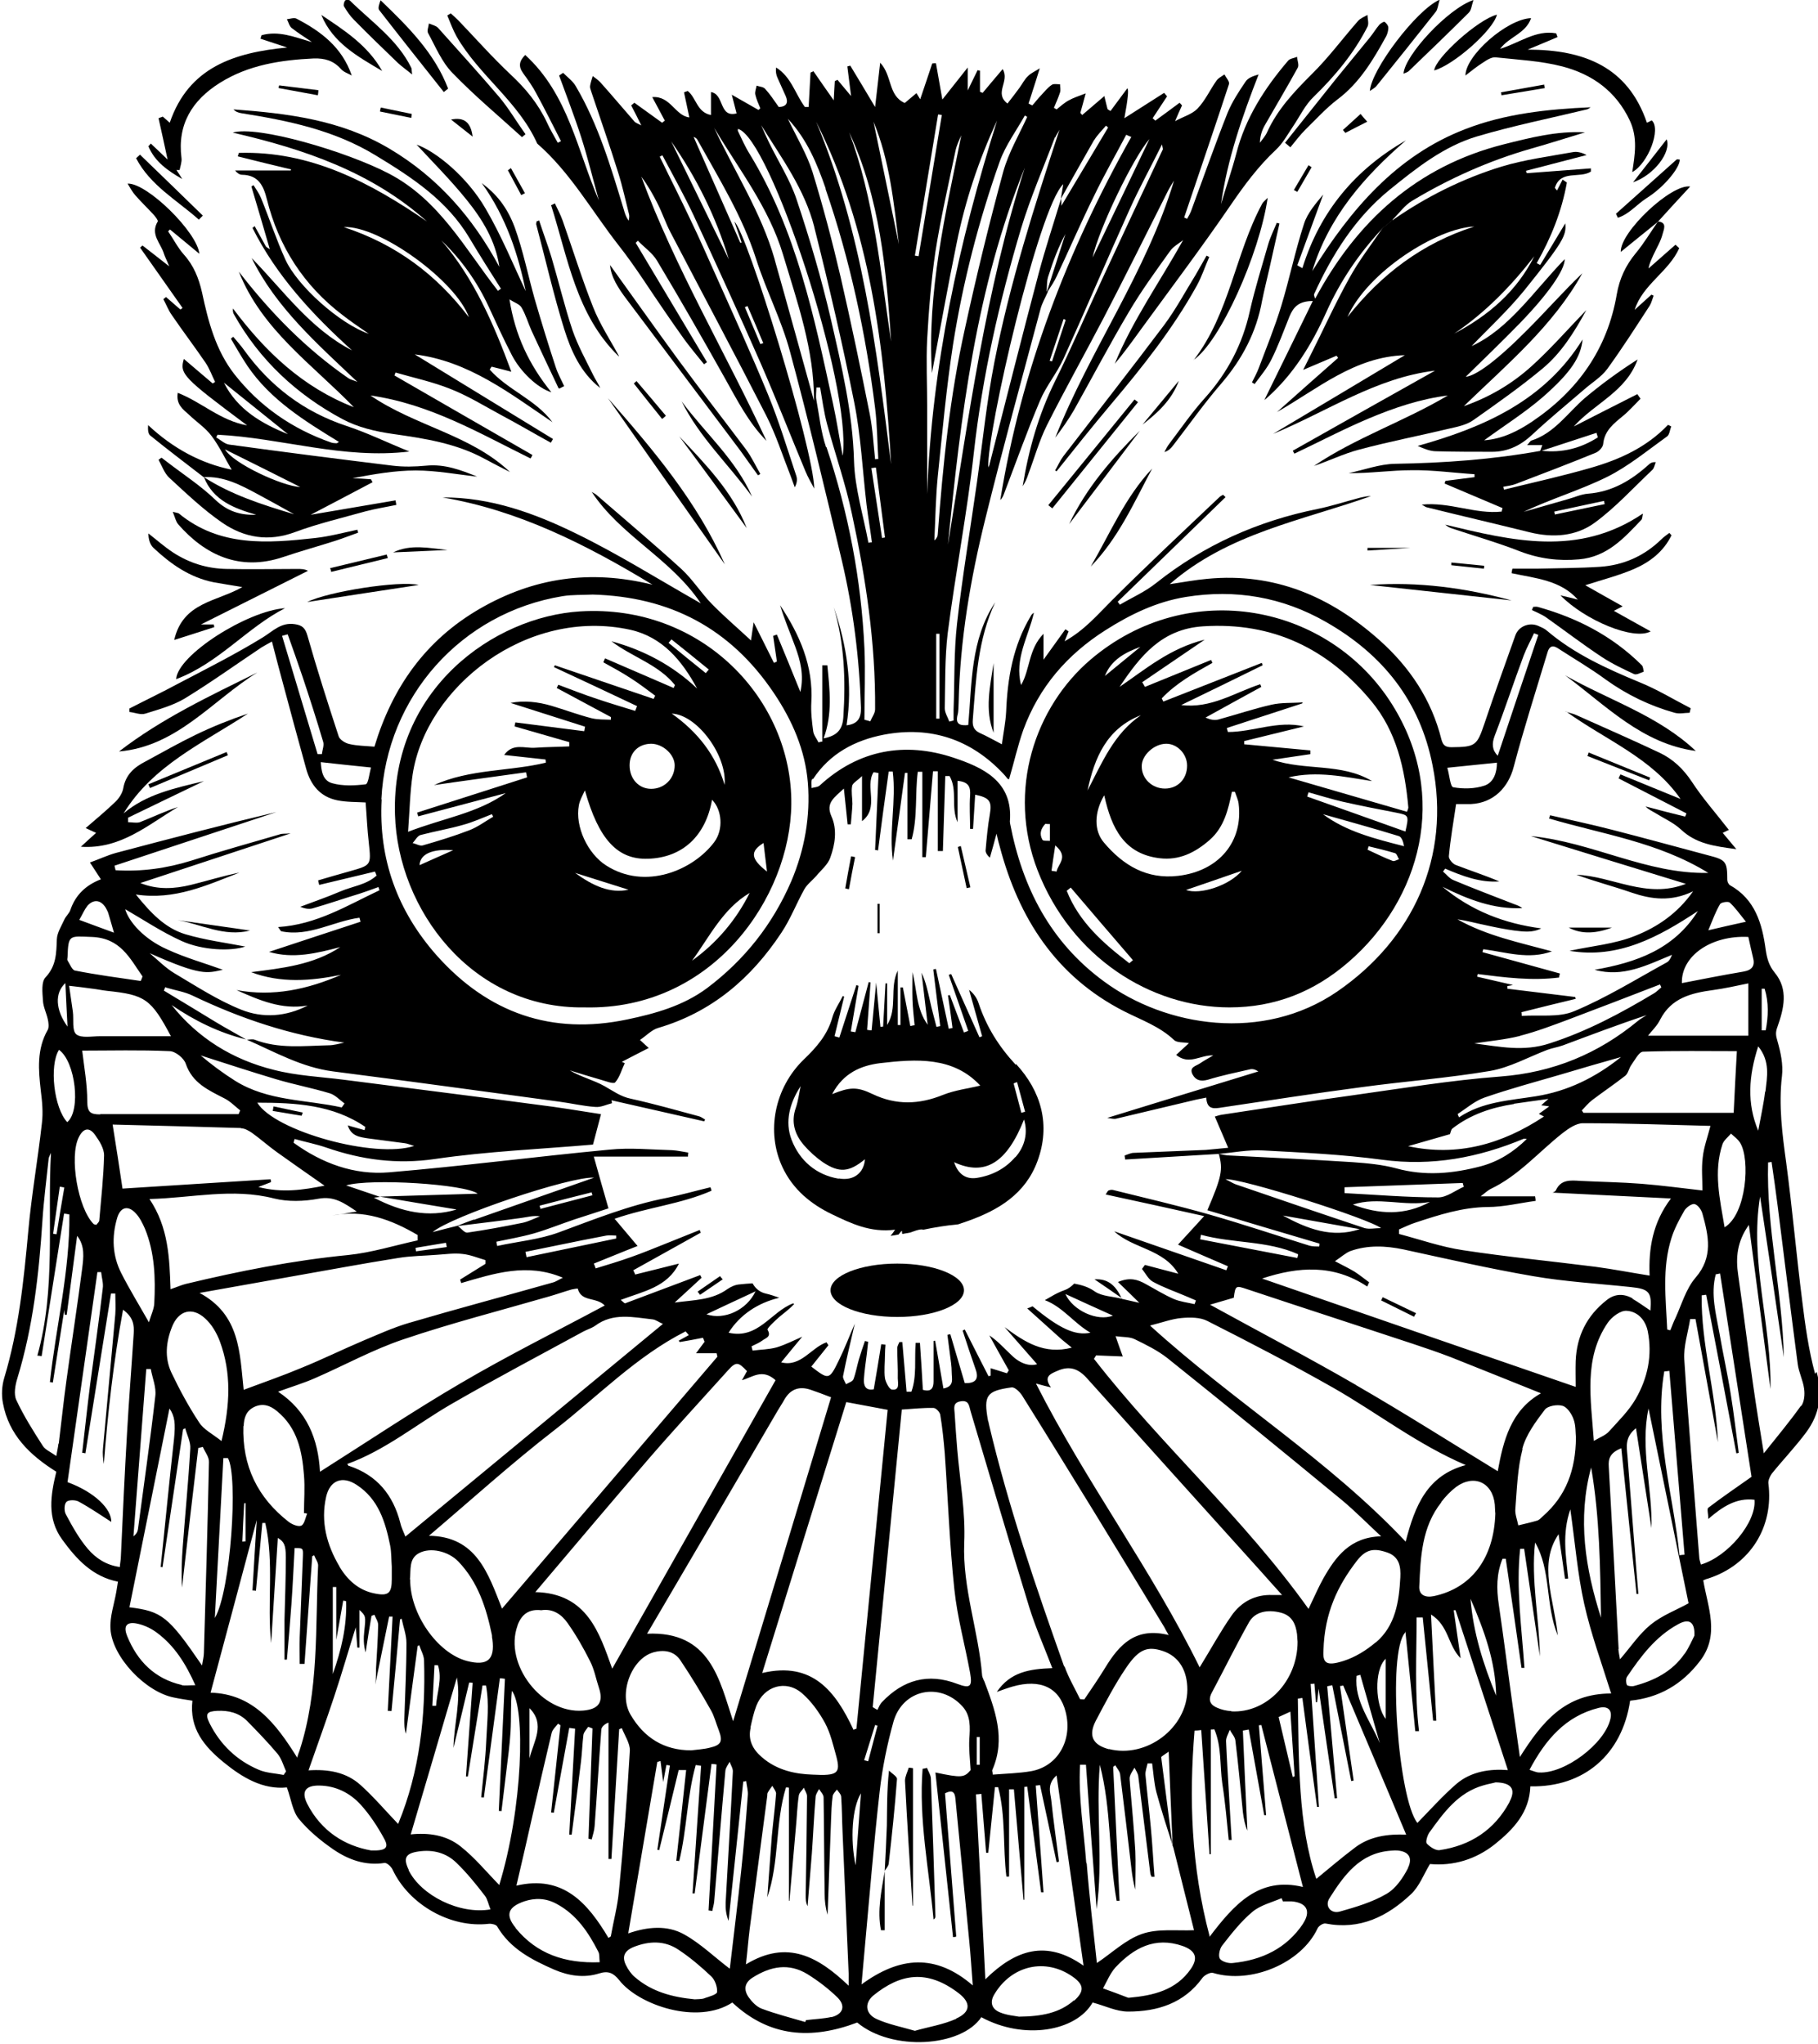 <?xml version="1.0" encoding="UTF-8"?>
<svg id="Layer_1" data-name="Layer 1" xmlns="http://www.w3.org/2000/svg" viewBox="0 0 68.12 76.6">
  <g id="_2OD6RD" data-name="2OD6RD">
    <g>
      <path d="M68.01,51.48c-.24-.89-.37-1.81-.48-2.72-.22-1.72-.37-3.46-.6-5.18-.15-1.09-.29-2.16-.16-3.26,.05-.43-.05-.89-.17-1.31-.06-.2-.08-.32,0-.53,.24-.68,.42-1.4-.1-2.03-.22-.27-.29-.53-.34-.86-.13-.97-.39-1.89-1.34-2.42-.05-.03-.1-.13-.1-.2,0-.69-.05-.75-.72-.92-1.2-.32-2.4-.65-3.61-.96-.77-.2-1.54-.36-2.31-.54-.01,.04-.02,.08-.04,.12,1.99,.59,4.09,.88,5.97,2.04-2.32,.05-4.32-1.15-6.65-1.38,1.99,.62,3.86,1.19,5.81,1.79-1.48,.58-2.75-.29-4.1-.34,.68,.25,1.38,.43,2.07,.67,.74,.25,1.47,.35,2.3-.05-.59,.84-1.35,1.34-2.15,1.66-.78,.32-1.66,.39-2.48,.57,1.83,.31,3.34-.52,4.81-1.49-.9,1.44-2.32,1.93-3.87,2.2,1.07,.3,1.97-.18,2.9-.56-.05,.12-.1,.23-.19,.28-1.15,.63-2.27,1.33-3.47,1.83-.58,.25-1.31,.13-1.97,.18,0-.05,0-.09-.01-.14,.68-.17,1.35-.34,2.03-.5,0-.02-.01-.04-.02-.07-.85-.1-1.69-.21-2.54-.31v-.1c.07-.01,.13-.02,.21-.04-.48-.11-.91-.21-1.34-.31,0-.03,.01-.07,.02-.1,1.02,.13,2.03,.26,3.05,.13,0-.05,.02-.1,.03-.15-.97-.27-1.93-.53-2.9-.8,0-.04,.02-.07,.03-.11,.85,.11,1.7,.4,2.57,.08-1.21-.33-2.44-.58-3.54-1.2,.36,.05,.71,.15,1.06,.22,.36,.08,.71,.15,1.07,.2,.34,.04,.68,.09,1.01-.08-1.38-.18-2.62-.66-3.7-1.56,.95,.47,1.91,.85,2.99,.8-.09-.07-.19-.11-.28-.14-.77-.3-1.54-.59-2.3-.91-.15-.06-.26-.21-.39-.32,.03-.04,.05-.07,.08-.11,.65,.28,1.31,.53,2.03,.48-.54-.23-1.1-.41-1.64-.62-.12-.05-.27-.23-.25-.34,.06-.64,.17-1.27,.27-1.94,.17,0,.37,0,.56,0,.84-.04,1.4-.62,1.6-1.4,.38-1.44,.84-2.87,1.27-4.3,.06-.2,.18-.27,.38-.14,.6,.39,1.22,.75,1.79,1.17,.79,.57,1.66,.99,2.59,1.25,.18,.05,.38,0,.56,0l.04-.17c-.64-.33-1.26-.71-1.93-.98-1.23-.51-2.44-1.06-3.46-1.93-.09-.08-.22-.13-.33-.18-.33-.14-.73,.02-.85,.36-.39,1.09-.78,2.18-1.15,3.28-.29,.86-.34,.9-1.24,.91-.23,0-.32-.07-.38-.29-.37-1.49-1.19-2.71-2.32-3.72-1.84-1.64-3.94-2.54-6.45-2.3-.46,.04-.92,.13-1.41,.2,2.19-1.91,4.96-2.38,7.54-3.3-.14,0-.28,.03-.41,.06-.53,.14-1.05,.31-1.58,.42-2.24,.45-4.26,1.35-6.05,2.77-.41,.33-.91,.55-1.37,.82-.03-.04-.05-.08-.08-.11l4.04-3.92s-.06-.06-.09-.09c-.05,.03-.1,.05-.14,.09-1.35,1.28-2.71,2.55-4.03,3.87-.54,.54-1.03,1.12-1.77,1.53,.07-.17,.11-.27,.15-.37-.04-.03-.08-.05-.12-.08-.26,.37-.53,.73-.82,1.14v-.97c-.57,.58-.5,1.34-.84,1.92-.26-.98,.28-1.82,.48-2.71-.06,.04-.1,.08-.12,.13-.66,1.1-.87,2.32-.92,3.58-.02,.39-.1,.78-.16,1.22-.33-.17-.57-.31-.82-.42-.22-.1-.29-.25-.27-.5,.12-1.5,.18-3,.84-4.4-.93,1.4-.87,3.03-1.01,4.6-.31,.03-.49-.03-.4-.38,.04-.15,.03-.31,.04-.46,.05-2.34,.44-4.63,1-6.89,.65-2.63,1.37-5.25,2.07-7.87,.06-.22,.18-.42,.27-.63,0,0,0-.02,0-.02,.12-.19,.25-.38,.34-.58,.47-1,.91-2.02,1.4-3.01,.37-.77,.8-1.52,1.2-2.28,.06,.03,.13,.06,.19,.08-2.4,4.26-4.13,8.77-4.91,13.61,.06-.06,.1-.13,.13-.21,.45-1.18,.87-2.36,1.36-3.52,.23-.55,.63-1.02,.88-1.57,.84-1.86,1.64-3.74,2.48-5.6,.36-.8,.78-1.56,1.21-2.43,.02,.14,.04,.17,.03,.19-.75,1.6-1.5,3.19-2.24,4.79-.61,1.31-1.17,2.63-1.81,3.92-.61,1.24-.98,2.55-1.2,3.91,.09-.14,.16-.29,.21-.45,.23-.61,.41-1.26,.7-1.84,.68-1.35,1.42-2.67,2.12-4.01,.82-1.58,1.61-3.17,2.41-4.76,.07-.14,.15-.26,.23-.39-1.03,3.43-3.15,6.34-4.45,9.63,.25-.33,.49-.67,.7-1.03,.69-1.23,1.35-2.49,2.07-3.7,.46-.78,1-1.52,1.53-2.26,.12-.17,.32-.28,.49-.41-.87,1.56-1.89,3-2.56,4.63,.35-.41,.67-.86,.99-1.3,1.13-1.55,2.29-3.09,3.37-4.67,.5-.73,1.02-1.43,1.67-2.04,.26-.24,.44-.57,.64-.87,.26-.38,.46-.82,.79-1.13,.8-.78,1.5-1.62,2.01-2.62,.06-.12,0-.29,0-.44-.12,.07-.26,.12-.35,.22-.58,.66-1.11,1.38-1.73,1.99-.66,.66-1.29,1.32-1.68,2.18-.06,.14-.18,.27-.27,.4,0-.25,.08-.48,.19-.67,.41-.72,.83-1.42,1.23-2.15,.05-.1-.02-.26-.03-.4-.11,.05-.27,.06-.34,.15-.87,1.02-1.59,2.13-1.93,3.45-.17,.65-.39,1.28-.58,1.92,.24-1.68,.79-3.27,1.41-4.86-.21,.06-.4,.13-.49,.27-.25,.37-.5,.75-.67,1.16-.48,1.21-.91,2.44-1.36,3.66-.04,.11-.1,.22-.16,.32-.04-.02-.07-.03-.11-.05,.07-.21,.14-.42,.21-.62,.49-1.46,.99-2.91,1.47-4.38,.03-.09-.11-.24-.17-.36-.1,.07-.22,.13-.29,.22-.25,.35-.43,.76-.72,1.06-.2,.21-.53,.3-.84,.47,.09-.21,.17-.4,.26-.59-.03-.03-.06-.07-.09-.1-.3,.22-.6,.45-.91,.67-.03-.03-.07-.06-.1-.09,.18-.27,.36-.55,.54-.82-.04-.04-.07-.09-.11-.13-.49,.31-.97,.62-1.49,.95q.2-1.07,.11-1.12c-.21,.28-.42,.57-.63,.85-.04-.02-.08-.05-.11-.07-.04-.14-.07-.29-.12-.49-.3,.26-.56,.48-.83,.71-.02-.03-.05-.05-.07-.08,.06-.2,.11-.4,.2-.73-.29,.11-.47,.17-.63,.26-.17,.09-.31,.22-.46,.34-.03-.02-.07-.04-.1-.06,.08-.19,.17-.39,.23-.58,.03-.09,0-.2,0-.3-.1,0-.24-.03-.31,.02-.15,.1-.26,.24-.39,.38-.12,.12-.22,.26-.34,.39-.05-.02-.1-.05-.14-.07,.09-.28,.18-.56,.27-.84,.05-.16,.1-.32,.15-.48-.15,.1-.32,.17-.44,.29-.13,.12-.21,.29-.32,.44-.14,.19-.29,.39-.45,.59-.52-.4,.1-.83-.18-1.29-.27,.32-.51,.6-.75,.89l-.1-.04v-.79s-.06-.01-.09-.02c-.1,.21-.21,.43-.37,.76v-.86c-.35,.44-.65,.82-.95,1.2-.08-.44-.16-.9-.24-1.36-.05,0-.09,0-.14,.01-.14,.43-.29,.86-.45,1.34-.07-.12-.11-.18-.14-.23-.15,.13-.3,.25-.44,.37-.63-.28-.46-1.02-.92-1.51-.07,.59-.12,1.08-.19,1.66-.35-.59-.64-1.07-.93-1.55l-.11,.03c.04,.34,.09,.69,.14,1.11-.21-.25-.36-.43-.51-.61-.03,.02-.06,.03-.1,.05-.01,.22-.03,.44-.04,.72-.28-.4-.52-.74-.76-1.09-.04,.02-.07,.03-.11,.05-.02,.43-.05,.86-.07,1.29-.05,0-.09,0-.14,0-.36-.48-.51-1.13-1.08-1.48-.02,.14,0,.27,.05,.38,.1,.23,.21,.46,.31,.69,.11,.25,.03,.4-.26,.41-.17-.24-.32-.47-.51-.68-.07-.08-.21-.08-.32-.12-.02,.11-.07,.23-.05,.33,.04,.18,.12,.35,.19,.52-.02,.02-.05,.04-.07,.06-.3-.17-.6-.34-1-.57,.08,.32,.13,.5,.18,.7-.67,.17-.45-.72-.96-.8v.86c-.53-.1-.55-.65-.87-.9-.05,.02-.1,.03-.14,.05,.07,.31,.13,.63,.2,.94-.53-.06-.71-.82-1.39-.76,.18,.34,.33,.61,.47,.88-.03,.03-.07,.05-.1,.08-.35-.25-.69-.5-1.04-.75-.04,.03-.08,.07-.12,.1,.12,.23,.24,.46,.38,.75-.12-.07-.22-.09-.27-.16-.42-.48-.83-.97-1.26-1.45-.08-.09-.19-.16-.29-.24-.04,.12-.08,.25-.1,.37-.01,.06,.02,.14,.04,.2,.34,1.02,.7,2.04,1.02,3.07,.16,.51,.27,1.03,.4,1.54,.02,.08,0,.16-.01,.24-.11-.14-.15-.29-.19-.43-.48-1.58-.95-3.17-1.79-4.6-.11-.2-.31-.34-.48-.51-.05,.03-.1,.07-.15,.1,.28,.77,.58,1.54,.83,2.32,.25,.78,.44,1.57,.66,2.36-.81-1.87-1.14-3.97-2.76-5.45-.23,.23-.26,.43-.08,.68,.18,.25,.36,.5,.5,.77,.32,.59,.62,1.19,.92,1.78-.04,.02-.08,.04-.12,.06-.14-.26-.29-.5-.41-.77-.33-.7-.8-1.27-1.36-1.79-.68-.64-1.3-1.34-1.95-2.02-.09-.09-.19-.18-.29-.27-.04,.03-.09,.05-.13,.08,.11,.26,.21,.54,.35,.79,.84,1.46,2.32,2.44,3.02,4.01,1.24,1.08,2.04,2.52,3.04,3.8,.64,.81,1.19,1.7,1.78,2.55,.23,.33,.46,.67,.7,1,.23,.31,.48,.61,.73,.92,.04-.03,.07-.05,.11-.08-.89-1.49-1.78-2.98-2.67-4.47,.03-.03,.05-.05,.08-.08,.24,.25,.55,.46,.72,.75,.87,1.45,1.71,2.92,2.54,4.4,.46,.82,.89,1.67,1.56,2.35-1.53-3.31-3.42-6.46-4.69-9.9,.24,.32,.44,.67,.62,1.03,.17,.34,.29,.7,.46,1.03,1.2,2.3,2.42,4.58,3.6,6.89,.37,.73,.62,1.52,.92,2.28,.05,.14,.1,.27,.15,.41,.08-.15,.1-.29,.06-.42-.34-1.02-.65-2.05-1.06-3.05-.62-1.51-1.3-3-1.97-4.5-.31-.69-.61-1.38-.94-2.06-.37-.79-.77-1.57-1.15-2.36,.03-.02,.07-.03,.1-.05,.39,.74,.8,1.47,1.16,2.23,.86,1.85,1.71,3.71,2.53,5.58,.58,1.33,1.11,2.69,1.67,4.03,.09,.22,.22,.44,.33,.65-.03-1.51-2.52-9.61-2.99-10,.09,.27,.18,.52,.27,.78-.02,0-.04,0-.05,.01l-1.75-3.97c.09,.03,.13,.08,.16,.14,.8,1.44,1.67,2.84,2.18,4.43,.37,1.17,.95,2.28,1.27,3.47,.7,2.59,1.32,5.21,1.94,7.82,.43,1.82,.66,3.67,.72,5.53,.01,.39-.12,.61-.54,.66,.24-1.53,.01-3-.48-4.43,.4,1.35,.45,2.73,.36,4.12-.03,.48-.24,.7-.74,.8,.34-.91,.23-1.83,.14-2.74h-.19s0,2.86,0,2.86c-.05,0-.1,.02-.14,.03-.07-.14-.18-.27-.2-.42-.05-.36-.09-.72-.07-1.08,.08-1.37-.44-2.54-1.17-3.64,.16,.53,.38,1.04,.57,1.56,.19,.52,.33,1.05,.19,1.69-.31-.76-.59-1.46-.88-2.15-.05,.02-.1,.03-.14,.05,.05,.32,.09,.64,.14,.96-.04,.02-.07,.03-.11,.05-.24-.48-.48-.96-.76-1.52-.04,.25-.06,.39-.1,.68-.55-.51-1.03-.92-1.47-1.37-.4-.41-.71-.91-1.13-1.3-1.03-.94-2.1-1.84-3.16-2.76-.06-.06-.14-.09-.21-.14,1.08,1.65,2.96,2.49,4.09,4.18-1.59-.9-3.08-1.84-4.66-2.61-1.57-.77-3.22-1.37-5.02-1.36,2.84,.48,5.36,1.75,7.87,3.27-2.34-.58-4.46-.26-6.47,.9-2.04,1.18-3.28,2.95-3.95,5.17-.34-.03-.65-.03-.94-.1-.15-.03-.36-.16-.4-.29-.41-1.25-.81-2.5-1.17-3.77-.08-.28-.19-.39-.47-.43-.52-.08-.82,.26-1.21,.5-1.01,.62-2.08,1.16-3.13,1.71-.61,.33-1.24,.63-1.86,.95,0,.04,0,.09,0,.13,.2,.02,.42,.12,.6,.06,.51-.16,1.03-.3,1.48-.57,.98-.6,1.91-1.27,2.87-1.91,.11-.07,.23-.13,.39-.22,.14,.55,.27,1.04,.4,1.52,.29,1.08,.58,2.16,.88,3.24,.17,.62,.53,1.06,1.17,1.19,.35,.07,.71,.06,1.06,.08,.04,.49,.06,1.01,.12,1.52,.09,.84,.09,.83-.72,1.06-.39,.11-.78,.22-1.18,.34,.01,.06,.03,.11,.04,.17,.7-.17,1.39-.33,2.09-.5,.02,.05,.04,.1,.06,.15-.38,.35-.91,.4-1.37,.6-.49,.21-.99,.38-1.49,.57,.15,.06,.31,.1,.46,.06,.59-.17,1.17-.37,1.76-.55,.24-.08,.47-.16,.71-.25,.01,.04,.03,.08,.04,.12-1.21,.57-2.36,1.29-3.8,1.38,.07,.09,.09,.15,.13,.16,1.04,.21,1.94-.38,2.92-.51,.01,.05,.03,.1,.04,.15-1.14,.37-2.27,.75-3.43,1.13,.91,.27,1.79,.05,2.67-.18-1.01,.67-2.18,.79-3.34,.94,1.11,.42,2.24,.33,3.37,.1-1.25,.54-2.54,.83-3.92,.57,.85,.38,1.7,.75,2.67,.58-.81,.42-1.68,.48-2.48,.16-.88-.35-1.69-.88-2.5-1.36-.34-.2-.63-.5-.94-.76,1.93,.86,2.14,.75,2.74,.62-.66-.24-1.41-.45-2.1-.77-.85-.38-1.42-1.02-1.56-1.5,.66,.38,1.36,.85,2.11,1.19,.79,.36,1.87,.39,2.39,.21-.72-.14-1.5-.24-2.24-.46-.77-.23-1.31-.81-1.86-1.49,1.46,.22,2.66-.35,3.88-.82-.61,.12-1.21,.31-1.82,.46-.62,.15-1.25,.19-1.89-.07,1.84-.61,3.67-1.21,5.63-1.86-.22,.02-.32,0-.42,.04-1.1,.32-2.21,.63-3.3,.98-.93,.29-1.87,.42-2.84,.36l-.04-.17,6.07-2.01c-2.02,.48-4.01,1-6.01,1.53-.33,.09-.64,.24-.98,.36,.16,.25,.28,.43,.41,.63-.57,.22-.95,.59-1.14,1.14-.04,.13-.16,.23-.22,.35-.11,.25-.28,.5-.29,.76-.02,.52-.02,.99-.42,1.42-.17,.17-.12,.58-.1,.88,.01,.23,.13,.46,.18,.69,.03,.13,.05,.3,0,.4-.42,.73-.35,1.51-.26,2.29,.05,.4,.09,.81,.04,1.21-.15,1.35-.39,2.69-.51,4.04-.17,1.86-.36,3.71-.9,5.5-.09,.3-.11,.64-.05,.95,.22,1.19,1.01,1.95,2,2.57-.21,.87-.36,1.74,.22,2.54,.53,.73,1.13,1.39,2.09,1.58-.02,.13-.04,.25-.06,.37-.08,.47-.25,.94-.22,1.4,.06,1.05,1.31,2.36,2.37,2.57,.23,.05,.46,.08,.7,.12-.12,1.04,.44,1.71,1.16,2.3,.72,.59,1.49,1.04,2.38,.95,.16,.44,.21,.88,.44,1.17,.37,.45,.83,.83,1.31,1.16,.56,.38,1.19,.61,1.91,.5,.09-.01,.25,.14,.3,.25,.62,1.32,2.18,2.2,3.61,2.03,.1-.01,.27,.03,.31,.1,.49,.84,1.3,1.25,2.14,1.62,.54,.23,1.11,.32,1.68,.14,.35-.11,.54-.01,.75,.25,.73,.94,2.94,1.69,4.24,.84,1.39,1.3,2.96,1.4,4.68,.75,1.3,1.09,3.9,.92,4.65-.2,1.6,.87,3.55,.53,4.17-.55,.46,.12,.89,.34,1.33,.34,1.1,0,2.1-.31,2.79-1.27,.08-.1,.29-.21,.39-.18,1.42,.43,3.31-.36,3.92-1.67,.04-.09,.21-.2,.3-.18,1.28,.25,2.31-.26,3.2-1.1,.31-.29,.47-.73,.71-1.13,.88,.08,1.71-.17,2.43-.74,.7-.56,1.3-1.2,1.33-2.17,2.01,.04,3.44-1.19,3.74-3.21,1.09-.11,1.95-.61,2.62-1.49,.75-.98,.29-2.01,.12-3.02,.09-.04,.14-.06,.19-.07,1.57-.51,2.46-1.93,2.25-3.57-.01-.11,.06-.26,.13-.36,.42-.52,.89-1.01,1.29-1.55,.5-.68,.62-1.41,.39-2.26Zm-12-23.92c.38-.99,.71-2,1.08-2.99,.11-.29,.26-.56,.39-.84,.05,.02,.1,.04,.16,.06-.51,1.51-1.02,3.02-1.52,4.53-.21-.21-.23-.45-.11-.76Zm.08,1.02c0,.35-.11,.74-.47,.86-.36,.12-.79,.13-1.17,.06-.11-.02-.14-.47-.22-.73,.67-.07,1.25-.13,1.85-.19Zm-16.67-15.04s-.06-.01-.09-.02c.17-.52,.35-1.04,.52-1.56,.03,0,.06,.02,.08,.03-.17,.52-.34,1.04-.51,1.55Zm1.52-3.89c.22-1.05,1.53-3.76,2.13-4.44-.73,1.53-1.43,2.99-2.13,4.44Zm-12.93,1.82c.2,.46,.4,.93,.59,1.39-.04,.01-.07,.02-.11,.03-.19-.46-.39-.92-.58-1.38,.03-.01,.07-.03,.1-.04Zm-.7-1.75c-.72-1.47-1.44-2.95-2.16-4.42,.95,1.36,1.68,2.83,2.16,4.42ZM10.56,23.83c.07-.02,.15-.04,.22-.06,.19,.53,.38,1.07,.56,1.6,.27,.81,.53,1.62,.77,2.43,.04,.13-.03,.3-.05,.46-.05,0-.11,0-.16,0-.44-1.48-.89-2.95-1.33-4.43Zm3.14,5.56c-.41,.05-.86,.07-1.25-.04-.38-.1-.41-.51-.43-.79,.61,.07,1.2,.13,1.88,.2-.06,.22-.1,.62-.2,.63Zm52.31,7.66s.07,0,.11,0c.16,.52,.14,1.04,.04,1.56-.05,0-.1,0-.15,0v-1.57Zm.13,3.85c-.06,.49-.17,.98-.26,1.47-.43-1.02-.36-2.05,0-3.16,.46,.57,.33,1.15,.27,1.7Zm-1.69-7.02c.04-.07,.3-.11,.36-.06,.2,.18,.36,.41,.61,.72-.5,.11-.9,.2-1.41,.32,.17-.41,.28-.71,.44-.98Zm1.06,1.23c.06,.26,.11,.51,.17,.75,.09,.32-.01,.49-.36,.55-.77,.13-1.53,.28-2.3,.43-.03-1.02,1.1-1.8,2.49-1.73Zm-1.32,1.99c.44-.06,.88-.16,1.32-.25v1.96h-3.76c.16-.2,.35-.38,.46-.61,.42-.81,1.17-.99,1.98-1.1Zm-1.61,12.75s-.07-.02-.11-.03c-.05-1.15-.2-2.3,.16-3.43,.11-.35,.29-.69,.48-1.02,.07-.12,.27-.27,.38-.25,.12,.02,.26,.21,.3,.36,.23,.83,.41,1.63-.26,2.4-.36,.42-.52,1.01-.76,1.53-.07,.14-.12,.29-.18,.43Zm.54,8.41c-.06,0-.13,.01-.19,.02-.23-2.29-.97-4.54-.57-6.89,.06,0,.13-.01,.19-.02,.19,2.3,.38,4.59,.57,6.89Zm.68-14.88c-.05,.4-.01,.81-.01,1.23-.79-.09-1.53-.19-2.28-.25-.77-.06-1.54-.07-2.31-.11-.35-.02-.71-.06-.9,.35-.03,.07-.15,.1-.14,.09,1.4,.07,2.88,.14,4.45,.22-.69,.91-.84,1.88-.8,2.89-.69-.11-1.36-.24-2.03-.33-1.65-.21-3.31-.37-4.95-.62-.82-.12-1.61-.4-2.41-.61,0-.06,0-.11,0-.17,.21-.09,.41-.19,.63-.26,.88-.29,1.75-.57,2.69-.58,.6,0,1.2-.15,1.8-.23,0-.06-.01-.11-.02-.17h-2.04c.16-.12,.25-.21,.36-.27,1.06-.5,1.81-1.39,2.71-2.1,.22-.17,.51-.37,.76-.37,1.6,0,3.19,.06,4.78,.1-.11,.43-.25,.8-.29,1.19Zm-4.08,10.61c-.11-1.58-.39-3.08,.52-4.42,.15-.22,.48-.47,.71-.45,.4,.02,.7,.33,.79,.76,.18,.9,0,1.76-.45,2.54-.26,.45-.65,.83-1.01,1.23-.12,.13-.31,.2-.57,.35Zm.27,6.63c-.59-1.84-.89-3.71-.37-5.63,.32,1.86,.34,3.74,.37,5.63Zm1.19-11.96c-.33-.19-.67-.19-.98,.06-.74,.58-1.12,1.34-1.16,2.28-.01,.33,0,.66,0,.97-3.97-1.37-7.86-2.71-11.75-4.06,1.36-.45,2.68-.54,3.94,.3,.02-.05,.05-.11,.07-.16-.18-.13-.36-.28-.55-.4-.2-.12-.41-.22-.73-.39,.24-.16,.4-.31,.58-.38,.65-.23,1.32-.2,1.99-.06,1.61,.35,3.22,.72,4.85,1,1.21,.21,2.45,.28,3.67,.41,.68,.07,.79,.19,.73,.88-.23-.15-.44-.31-.67-.44Zm-9.26,13.5v2.25c-.38-.48-.45-1.82,0-2.25Zm-.22,3.16c-.34-.82-.96-1.57-.87-2.52,.05-.01,.09-.03,.14-.04,.24,.85,.49,1.71,.73,2.56Zm-.15-3.78c-.35,.3-.77,.56-1.21,.7-.66,.21-.78,.07-.75-.4,.04-1.41,.54-2.43,1.25-3.35,.34-.44,.64-.49,1.15-.31,.45,.16,.5,.54,.48,.93-.05,.91-.18,1.81-.92,2.44Zm-5.41,2.58c-.18-.01-.36-.05-.52-.12-.25-.1-.37-.27-.22-.56,.47-.88,.91-1.78,1.4-2.65,.22-.39,.68-.49,1.19-.36,.42,.11,.56,.42,.61,.81,.01,.11,.01,.22,.02,.28,0,1.48-1.16,2.68-2.48,2.61Zm2.37,2.44s-.05,.02-.07,.03c-.18-.75-.35-1.5-.53-2.25,.17-.08,.3-.13,.44-.2,.05,.82,.11,1.62,.16,2.42Zm-6.95-1.01c-.62-.16-.79-.51-.5-1.07,.36-.68,.71-1.36,1.14-1.99,.48-.71,.81-.81,1.38-.62,.59,.2,.91,.72,.91,1.45-.01,1.43-1.53,2.58-2.94,2.22Zm2.38,3.66c-.14-1.12-.29-2.24-.43-3.36,0-.03,.1-.08,.28-.21,.05,1.26,.1,2.41,.15,3.57Zm-7.07-6.22c-.02-.07-.06-.13-.07-.2-.13-1.67-.74-3.27-.67-4.98,.05-1.15-.16-2.31-.26-3.47-.04-.46-.07-.92-.1-1.38-.01-.19-.08-.4,.23-.45,.32-.05,.31,.19,.37,.38,.73,2.45,1.45,4.91,2.2,7.35,.23,.74,.55,1.46,.86,2.27-.85,.03-1.57,.14-2.08,.89,.23-.08,.41-.15,.59-.2,1.05-.3,1.76,.04,1.99,.95,.27,1.05-.29,2.04-1.29,2.22-.46,.08-.94,.09-1.44,.13-.01-.11-.03-.14-.02-.17,.52-1.18,.1-2.27-.31-3.36Zm-.16,2.1v1.04s-.07,0-.11,0v-1.04s.07,0,.11,0Zm-17.32-4.18c.16-.44,.45-.62,.89-.57,.44-.07,.76,.16,.98,.47,.32,.45,.6,.94,.85,1.44,.16,.31,.22,.66,.33,.99,.18,.54,0,.81-.59,.86-1.54,.13-2.98-1.74-2.46-3.18Zm.45,4.98v-1.88c.61,.61,.15,1.25,0,1.88Zm-4.48-6.71c.04-.35-.05-.77,.34-.98,.43-.23,1.1-.07,1.47,.31,.74,.77,1.05,1.74,1.26,2.75,.01,.05,0,.11,.02,.17,.1,.77-.19,1.01-.96,.81-1.11-.3-2.13-1.77-2.12-3.05Zm.99,4.74s-.1,0-.15,0c.03-.51,.05-1.01,.08-1.52h.13c.17,.52-.04,1.02-.07,1.52Zm-3.49-3.94s.07,.01,.11,.02c.03,.94-.18,1.83-.5,2.73v-3.26s.09,0,.13,0v1.98c.08-.45,.17-.96,.26-1.47Zm-.14-1.28c-.48-.81-.71-1.68-.5-2.61,.14-.62,.61-.8,1.14-.45,.82,.53,1.08,1.39,1.26,2.28,.05,.26,.04,.53,.06,.79,0,.15,0,.31,0,.46,0,.53-.12,.65-.65,.54-.6-.12-1.02-.51-1.32-1.02ZM3.76,41.76c-.36,0-.49-.07-.49-.49,0-.65-.12-1.3-.19-1.9,1.06,0,2.17-.03,3.27,.02,.22,0,.54,.26,.61,.47,.25,.73,.85,.99,1.45,1.3,.22,.11,.4,.3,.59,.45-.02,.05-.04,.1-.06,.14-.37,0-.74,0-1.11,0-1.36,0-2.72,0-4.08,0Zm.14,1.53c-.02,.82-.11,1.63-.18,2.44,0,.06-.07,.11-.11,.17-.07-.02-.09-.02-.1-.03-.59-.59-.92-2.52-.56-3.25,.17-.35,.4-.4,.62-.08,.16,.22,.33,.5,.33,.75Zm9.9-.63c.46,.06,.91,.12,1.37,.18,.1,.01,.2,.06,.35,.1-1.47,.49-5.23-.55-5.88-1.62,1.45,0,2.84,.08,4.05,.91-.01,.04-.02,.08-.03,.12-.2-.06-.41-.11-.63-.18,.13,.41,.45,.44,.77,.49Zm-.99-1.16c-1.34-.3-2.77-.23-4-1-.46-.29-.89-.61-1.29-.95,.94,.3,1.88,.61,2.82,.89,.67,.2,1.36,.33,2.02,.53,.2,.06,.37,.25,.55,.38-.03,.05-.07,.09-.1,.14Zm-3.78,.78c.14,0,.29,.09,.41,.17,.32,.23,.61,.49,.93,.72,.57,.41,1.15,.81,1.79,1.26-.81,.16-1.58,.28-2.48,.05,.23-.09,.35-.13,.47-.18,0-.04,0-.07-.01-.11-1.86,.12-3.71,.23-5.55,.35-.11-.74-.23-1.54-.37-2.4,1.57,.04,3.19,.08,4.81,.13Zm-4.64,3.36c.12-.41,.41-.49,.7-.17,.15,.16,.25,.37,.34,.57,.37,.9,.4,1.86,.35,2.81-.01,.2-.11,.4-.2,.7-.38-.67-.73-1.24-1.03-1.83-.34-.66-.37-1.37-.16-2.08Zm1.1,5.66c.05,0,.11,0,.16,0,.06,.34,.21,.68,.17,1.01-.19,1.67-.43,3.33-.65,4.99-.01,.09-.06,.19-.17,.27,.16-2.09,.32-4.18,.48-6.26Zm.12-6.37c1.59-.04,3.1-.42,4.66-.02,.52,.13,1.12,.11,1.66,.01,.58-.11,.95,.15,1.44,.48-.36,.06-.64,.11-.93,.15,1.19-.24,2.22,.15,3.21,.73,0,.07,0,.13,0,.2-.87,.19-1.73,.46-2.61,.55-2.05,.2-4.07,.6-6.07,1.08-.17,.04-.34,.12-.58,.2-.04-1.15-.07-2.31-.79-3.38Zm14.61,.25c.65-.17,1.3-.34,1.95-.5,0,.04,.02,.08,.03,.11-.65,.17-1.3,.34-1.95,.51-.01-.04-.02-.08-.03-.12Zm.01,.4c-.21,.08-.42,.19-.64,.24-.69,.14-1.39,.27-2.08,.37-.1,.01-.23-.15-.35-.25,.79-.1,1.58-.19,2.37-.3,.23-.03,.45-.1,.71-.06Zm-2.48,.12c-.2,.07-.4,.15-.6,.23,0,0,0,0,0,0-.28,.07-.56,.14-.94,.24,.71-.6,5.19-2.1,6.05-2.04-1.54,.54-3.02,1.06-4.5,1.58Zm-1.01,1.03l-1.15,.16s-.02-.09-.02-.13c.38-.06,.76-.13,1.14-.19,.01,.05,.02,.11,.03,.16Zm.35-1.4c-1.03,.3-2.03,.1-3.08-.45,.14-.02,.19-.02,.23-.03-.42-.14-.85-.29-1.27-.43,.92-.27,4.45-.05,4.93,.31l-3.67,.11c.96,.16,1.93,.33,2.86,.48Zm-10.64,4.38c.24-.6,.75-.75,1.23-.31,.25,.22,.44,.55,.56,.87,.43,1.17,.39,2.36,.06,3.73-.34-.27-.67-.43-.84-.7-.39-.59-.73-1.22-1.04-1.87-.26-.56-.2-1.15,.03-1.72Zm1.92,4.93c.06,0,.11,0,.17,0,.39,.66,.11,4.98-.49,5.99,.11-2,.21-4,.32-5.99Zm-.9-6.19c1.2-.21,2.34-.42,3.48-.62,1.32-.23,2.64-.48,3.97-.69,.48-.08,.97-.08,1.46-.12,.32-.02,.64-.07,.96-.03,.29,.03,.57,.15,.85,.23,0,.05,0,.09,0,.14-.32,.2-.63,.39-.95,.59,.01,.04,.03,.09,.04,.13,1.24-.36,2.47-.77,3.81-.2-.15,.07-.26,.15-.38,.18-1.8,.51-3.61,.99-5.41,1.52-.57,.17-1.12,.42-1.67,.65-.78,.33-1.55,.71-2.34,1.03-.69,.29-1.41,.54-2.16,.82-.15-1.37-.12-2.82-1.67-3.64Zm12.22-1.54c.44-.09,.88-.18,1.32-.27,.57-.12,1.14-.23,1.71-.34,.12-.02,.25,0,.37,0,0,.04,0,.07,0,.11-1.12,.23-2.24,.47-3.36,.7-.01-.06-.03-.13-.04-.19Zm-10.56,6.54c.01-.32,.09-.58,.4-.73,.32-.15,.6-.05,.85,.16,.76,.62,.94,1.49,1.01,2.4,.04,.47,0,.95,0,1.42,.04,0,.08,.01,.12,.02-.07,.16-.1,.39-.22,.45-.11,.05-.34-.04-.47-.14-1.17-.91-1.75-2.1-1.7-3.6Zm.07,2.89v1.42s-.08,0-.12,.01c.02-.48,.04-.96,.07-1.44,.02,0,.04,0,.06,0Zm1.22-4.19c.49-.18,.96-.32,1.39-.51,1.1-.48,2.17-1.07,3.3-1.45,1.8-.61,3.64-1.08,5.47-1.61,.28-.08,.56-.18,.84-.26,.08-.02,.23-.04,.23-.03,.13,.51,.69,.3,1.01,.63-1.83,.98-3.66,1.89-5.41,2.92-1.76,1.03-3.46,2.17-5.26,3.31-.07-1.24-.49-2.28-1.57-3Zm2.65,2.79s-.03-.04-.06-.08c1.41-.51,2.56-1.46,3.84-2.21,1.64-.95,3.33-1.84,5-2.75,.15-.08,.32-.13,.45-.22,.67-.5,1.42-.32,2.15-.24,.12,.01,.24,.11,.39,.17-3.23,2.67-6.42,5.3-9.65,7.97-.06-.16-.15-.33-.19-.51-.27-1.05-.87-1.79-1.92-2.14Zm2.99,2.62c1.58-1.34,3.11-2.73,4.74-3.99,1.61-1.25,3.05-2.75,4.89-3.68,.04,.05,.08,.09,.12,.14-.13,.07-.25,.14-.38,.21,.01,.02,.03,.03,.04,.05,.29-.05,.58-.1,.87-.16,.02,.05,.04,.1,.06,.15-.11,.15-.22,.3-.32,.43h.77s.02,.09,.03,.13c-2.68,3.14-5.37,6.28-8.07,9.44-.52-1.32-.96-2.72-2.76-2.73Zm10.41-8.31c.64-.3,1.19-.56,1.84-.86-.33,.7-1.17,1.09-1.84,.86Zm-6.42,10.42c1.43-1.69,2.84-3.36,4.27-5.02,.96-1.11,1.96-2.19,2.94-3.28,.32-.36,.4-.34,.73,.01-.06,.11-.13,.23-.19,.34,.4-.11,.76-.45,1.26,0-2.03,3.59-4.09,7.22-6.12,10.81-.48-1.33-.93-2.83-2.89-2.87Zm4.42,2.25c.4-.11,.78-.06,1.02,.29,.41,.61,.79,1.24,1.15,1.88,.13,.23,.19,.49,.29,.74,.16,.42,.1,.56-.33,.66-.23,.06-.47,.07-.7,.1-1.03,0-1.77-.48-2.27-1.33-.47-.79,.03-2.11,.85-2.34Zm-.23-.69c1.63-2.78,3.27-5.57,4.9-8.37,.08-.14,.18-.28,.26-.43q.34-.57,.98-.35c.24,.08,.47,.17,.76,.28-1.23,4.08-2.46,8.15-3.67,12.14-.51-1.54-.85-3.39-3.23-3.28Zm3.88,3.5c.06-.27,.12-.55,.22-.81,.29-.74,1.11-.99,1.71-.47,.35,.3,.64,.71,.86,1.11,.21,.39,.31,.84,.43,1.27,.16,.62,.04,.72-.89,.67-.6-.02-1.32-.14-1.91-.66-.35-.3-.52-.66-.41-1.11Zm.44-2.04c1.05-3.4,2.1-6.77,3.15-10.15,.54,.1,1.01,.19,1.55,.29-.39,3.98-.78,7.96-1.17,11.95-.04,.01-.07,.02-.11,.04-.67-1.44-1.54-2.57-3.41-2.13Zm4.31,1.38c-.06-.03-.12-.07-.17-.1,.36-3.71,.73-7.42,1.09-11.15,.45-.03,.82-.07,1.19-.06,.09,0,.23,.15,.25,.25,.08,.48,.13,.97,.17,1.45,.12,1.7,.18,3.41,.36,5.1,.11,1.05,.4,2.09,.59,3.13,.09,.52,0,.59-.48,.41-1.1-.42-2.03-.15-2.82,.68-.08,.08-.12,.19-.17,.29Zm.01,.6c-.12,.44-.23,.89-.35,1.33-.05-.01-.1-.03-.15-.04l.41-1.32s.06,.02,.1,.03Zm6.99-2.23c-1.06-2.99-2.09-5.99-2.82-9.09,0-.04-.02-.08-.03-.12-.17-.94-.06-1.11,.88-1.24,.12-.02,.3,.16,.39,.29,.92,1.47,1.83,2.95,2.74,4.43,.87,1.42,1.73,2.84,2.6,4.27,.03,.06,.06,.12,.16,.29-1.24-.31-1.85,.36-2.37,1.21-.25,.41-.52,.8-.79,1.2-.05,0-.11,0-.16-.01-.2-.41-.43-.8-.58-1.22Zm-1.03-10.59c.25,.07,.37,.1,.54,.14-.28-.39-.05-.5,.24-.62,.47-.21,.8-.07,1.12,.29,2.17,2.42,4.35,4.83,6.52,7.24,.24,.27,.48,.54,.78,.87-.15,0-.25,0-.35,0-.66-.03-1.19,.26-1.55,.78-.42,.6-.77,1.25-1.19,1.93-1.8-3.67-4.25-6.92-6.13-10.63Zm2.14-.91c.03-.05,.06-.1,.09-.15,.32,.01,.64,.03,1,.04-.07-.2-.16-.43-.27-.76,.28,.04,.52,.02,.71,.11,.43,.21,.86,.42,1.23,.71,2.2,1.76,4.38,3.54,6.55,5.33,.48,.4,.92,.85,1.46,1.35-1.16,.03-1.7,.76-2.16,1.57-.18,.32-.33,.67-.56,1.15-2.44-3.42-5.53-6.14-8.03-9.36Zm-1.06-2.45c.57,.26,1.13,.52,1.78,.81-.58,.23-1.5-.19-1.78-.81Zm3.18,1.18c.47-.12,.82-.25,1.17-.28,.32-.03,.7-.03,.97,.11,1.58,.8,3.16,1.62,4.71,2.5,1.65,.94,3.15,2.12,4.97,2.9-1.44,.39-1.9,1.51-2.25,2.87-2.9-3.08-6.45-5.25-9.57-8.09Zm10.9,6.62c.16-.21,.35-.41,.56-.57,.67-.49,1.37-.17,1.45,.66,.01,.14,.01,.28,.02,.33-.05,1.69-.9,2.8-2.3,3.1-.34,.07-.57-.05-.55-.37,.05-1.1,.09-2.22,.83-3.15Zm2.06,7.25c-.48-1.17-.86-2.36-.96-3.63,.5,1.16,.94,2.34,.96,3.63Zm-5.25-11.64c-1.78-1.03-3.6-1.98-5.47-3.01,.34-.1,.61-.18,.89-.26,.06-.47,.08-.46,.5-.32,2.07,.69,4.14,1.36,6.22,2.05,.48,.16,.95,.32,1.42,.5,1.11,.44,2.22,.89,3.37,1.35-1.13,.64-1.41,1.77-1.62,2.92-1.8-1.1-3.53-2.2-5.3-3.22Zm-5.84-5.46c.01-.06,.02-.11,.03-.17,1.2,.33,2.48,.21,3.64,.73,0,.05-.02,.09-.03,.14-1.21-.23-2.43-.47-3.64-.7Zm12.07,7.85c.14-.53,.5-1.01,.84-1.46,.11-.15,.47-.21,.67-.15,.17,.05,.34,.3,.41,.5,.09,.24,.07,.52,.09,.69-.01,1.21-.37,2.18-1.22,2.93-.07,.06-.14,.15-.23,.18-.23,.07-.47,.12-.71,.18-.04-.21-.13-.42-.11-.62,.06-.75,.08-1.52,.27-2.24Zm-.31-12.93c.39-.06,.79-.11,1.29-.18-.14,.12-.2,.17-.27,.24,.1,.01,.19,.02,.3,.04-.14,.1-.25,.18-.39,.28,.08,.04,.14,.07,.19,.1-1.57,1.04-3.25,1.51-5.09,1.11,.55-.16,1.09-.31,1.57-.45,.03-.08,.04-.17,.09-.21,.68-.53,1.47-.79,2.31-.92Zm-2.12,.39c.33-.21,.64-.49,1.01-.62,.95-.33,1.92-.59,2.88-.87,.73-.22,1.46-.43,2.24-.65-.96,.77-2,1.28-3.19,1.47-.99,.16-2,.2-2.88,.79-.02-.04-.04-.08-.05-.12Zm2.49,.92s.05,0,.11,.01c-.5,.49-1.05,.84-1.71,1.02-1.06,.28-2.11,.38-3.19,.08-.52-.14-1.07-.19-1.62-.23-1.54-.1-3.08-.17-4.61-.25-.14,0-.28-.04-.41-.06,.55-.05,1.1-.16,1.65-.13,1.49,.08,2.99,.15,4.48,.35,1.86,.25,3.6-.08,5.3-.79Zm-6.72,2.03c0-.07,0-.14,0-.21,1.48-.05,2.95-.11,4.43-.16,.01,.05,.02,.09,.04,.14-.32,.14-.64,.4-.96,.4-1.17,0-2.34-.1-3.5-.16Zm3.2,.34c-.95,.52-1.91,.47-2.89,.1,.95-.31,1.93,.08,2.89-.1Zm-1.82,.98c-.23,0-.45,.05-.63,0-1.62-.54-3.23-1.09-4.83-1.64-.11-.04-.21-.11-.38-.19,.57-.05,5.4,1.48,5.84,1.84Zm-.81,.04c-1.05,.35-1.98-.02-2.88-.51,.96,.17,1.92,.34,2.88,.51Zm8.38-4.36s-.04-.06-.06-.09c.13-.13,.24-.27,.38-.38,.41-.31,.84-.6,1.25-.92,.11-.09,.14-.29,.23-.41,.13-.18,.28-.48,.43-.49,1.2-.04,2.39-.02,3.52-.02-.04,.71-.08,1.47-.12,2.31h-5.62Zm5.21,1.18c.05-.15,.21-.27,.32-.4,.12,.11,.26,.21,.34,.34,.39,.62,.24,2.68-.58,3.17-.18-1.07-.42-2.08-.08-3.11Zm-7.57-4.07c.62-.16,1.22-.39,1.81-.61,1.14-.43,2.28-.87,3.42-1.31l.05,.11c-.09,.07-.17,.16-.27,.22-1.25,.75-2.52,1.43-3.92,1.88-.97,.32-1.88,.12-2.82,0,.57-.09,1.16-.14,1.71-.28ZM39.22,10.91c.01-.2,0-.41,.07-.59,.17-.53,.36-1.05,.63-1.55-.23,.71-.46,1.43-.69,2.15Zm1.78-5.66c.12-.2,.29-.36,.44-.54,.03,.02,.06,.05,.08,.07-.58,.97-1.16,1.94-1.75,2.93,0-.1,0-.19-.01-.27-.28,.93-.59,1.86-.84,2.8-.63,2.38-1.23,4.77-1.84,7.15,0,.04-.03,.07-.05,.13-.06-1.3,1.88-9.72,2.81-10.62-.03,.2-.06,.37-.09,.55,.42-.74,.83-1.48,1.25-2.21Zm-1.46-.1c.04-.1,.11-.19,.16-.29-.95,2.89-1.86,5.75-2.44,8.71-.29,1.48-.44,2.99-.65,4.48-.25,1.77-.55,3.54-.75,5.32-.12,1.07-.09,2.15-.13,3.23,0,.13,0,.27,0,.4-.05,.01-.1,.03-.16,.04-.06-.17-.17-.33-.17-.5,.02-.94,0-1.88,.11-2.81,.29-2.26,.73-4.51,.98-6.77,.32-2.86,.95-5.65,1.77-8.4,.35-1.16,.84-2.28,1.27-3.42Zm-4.02,15.26c.48-4.81,1.04-9.6,2.88-14.13-1.47,4.6-2.11,9.38-2.88,14.13Zm2.9-16.07s.05,.03,.07,.04c-.31,.68-.7,1.34-.9,2.06-.53,1.95-1.01,3.92-1.44,5.9-.56,2.52-.82,5.08-1.01,7.65,0,.09-.03,.18-.13,.26,.04-.81,.05-1.62,.13-2.42,.17-1.64,.32-3.29,.57-4.92,.37-2.34,.96-4.63,1.75-6.86,.22-.61,.62-1.15,.94-1.72Zm-3.22,19.41v3.18h-.12v-3.18s.08,0,.12,0Zm.6-18.09c.04-.2,.13-.39,.22-.59-.59,2.94-1.29,5.87-1.1,8.91,.3-1.61,.59-3.23,.92-4.84,.32-1.6,.83-3.14,1.52-4.62-1.43,4.56-2.45,9.2-2.62,14,0-1.11,0-2.22,0-3.33,0-.82-.04-1.65,0-2.47,.06-1.1,.15-2.2,.31-3.29,.2-1.27,.49-2.52,.75-3.77Zm-.64-1.37s.09,.01,.13,.02c-.29,1.76-.58,3.53-.87,5.29-.05,0-.09-.02-.14-.02,.29-1.76,.58-3.53,.87-5.29Zm-1.48,4.86c-.32-1.53-.63-3.06-.95-4.59,.61,1.47,.76,3.03,.95,4.59Zm-.29,3.65c-.4-2.64-.63-5.31-1.57-7.84,1.16,2.49,1.39,5.16,1.57,7.84Zm0,4.6c-.55-4.36-1.09-8.73-2.81-12.84,2.03,4.04,2.55,8.41,2.81,12.84Zm-2.46-10.33c.92,2.67,1.51,5.42,1.86,8.22,.08,.63,.08,1.28,.12,1.91-.04,0-.08,0-.12,.01-.06-.56-.09-1.13-.2-1.69-.34-1.71-.7-3.43-1.09-5.13-.31-1.33-.66-2.66-1.06-3.96-.21-.66-.58-1.27-.92-1.98,.73,.78,1.1,1.7,1.42,2.62Zm2.23,13.07s-.07,.01-.11,.02c-.13-.87-.27-1.74-.4-2.62,.06,0,.11-.02,.17-.02,.11,.87,.23,1.75,.34,2.62Zm-2.65-11.63c.55,2.18,1.06,4.38,1.5,6.58,.25,1.26,.31,2.55,.46,3.83,.06,.47,.14,.93,.2,1.4-.04,0-.08,.01-.13,.02-.19-1.02-.51-2.04-.54-3.06-.05-1.83-.47-3.58-.87-5.33-.35-1.51-.79-3-1.28-4.47-.25-.75-.69-1.43-1.04-2.15-.1-.21-.2-.43-.29-.64,.76,1.22,1.63,2.4,1.99,3.81Zm1.06,8.55c-.12-.65-.22-1.31-.36-1.95-.7-3.23-1.37-6.47-3.12-9.34-.17-.27-.3-.57-.44-.86-.01-.02,0-.05,0-.08,1.2,.3,4.26,9.6,3.93,12.23Zm-2.54-7.33c-.5-1.76-1.51-3.3-2.27-4.94,.92,1.55,2.05,2.98,2.58,4.75,.54,1.8,1.17,3.57,1.16,5.48-.49-1.76-.97-3.52-1.47-5.28Zm1.92,7.02c-.19-.56-.25-1.17-.36-1.76-.03-.15,0-.31,0-.47,.05,0,.09,0,.14,0,.08,.46,.14,.92,.26,1.37,.3,1.12,.69,2.22,.93,3.36,.52,2.41,.89,4.85,.87,7.33,0,.15-.12,.3-.18,.45-.07-.02-.15-.04-.22-.06,0-.89,.04-1.79,0-2.68-.12-2.57-.6-5.08-1.42-7.53Zm-.49,12.45c.63-.96,1.57-1.46,2.66-1.67,1.75-.33,3.26,.17,4.48,1.47,.06,.06,.11,.13,.16,.19,0,0,.03,0,.05,.01,.18-.61,.32-1.24,.53-1.84,.59-1.61,1.64-2.83,3.09-3.75,.93-.59,1.9-1.06,3-1.24,1.86-.3,3.62,0,5.26,.94,2.12,1.21,3.52,2.96,3.99,5.38,.68,3.4-.71,6.5-3.58,8.47-2.78,1.9-6.41,1.33-8.73-.38-2.01-1.47-3.06-3.52-3.52-5.91,0-.03-.01-.06-.01-.08,.13-1.53-1.04-2.04-2.12-2.4-1.81-.6-3.54-.3-5,1.04-.07,.07-.21,.07-.31,.1,0-.12-.03-.26,.03-.35Zm-16.17,.75c.19-3.84,2.99-6.99,6.79-7.61,.37-.06,.75-.04,1.13-.06,2.89,.08,5.15,1.26,6.78,3.68,.7,1.04,1.18,2.15,1.28,3.37,.1,1.26-.12,2.51-.62,3.69-.7,1.62-1.75,2.95-3.16,4.01-.89,.66-1.93,.95-2.98,1.17-2.84,.6-5.22-.24-7.14-2.39-1.48-1.67-2.19-3.62-2.07-5.85Zm-8.06,7.06c.33,.1,.68,.15,.99,.3,1.8,.86,3.66,1.49,5.68,1.76-.2,.04-.39,.1-.59,.1-.93,.02-1.87,.14-2.77-.21-.08-.03-.19,0-.29,0,1.05,.46,2.06,1.04,3.24,1.19,2.82,.36,5.63,.75,8.45,1.13,.46,.06,.91,.17,1.37,.2,.2,.02,.42-.09,.62-.14,0-.04-.01-.07-.02-.11,1.16,.26,2.32,.53,3.48,.79,0-.02,.02-.05,.03-.07-.08-.04-.15-.1-.23-.12-.85-.23-1.7-.47-2.56-.66-.38-.08-.66-.29-.98-.47-.41-.23-.88-.34-1.3-.59,.39,.12,.77,.24,1.16,.35,.18,.05,.48,.17,.54,.1,.17-.19,.24-.47,.36-.72-.04-.02-.07-.03-.11-.05,.33-.17,.67-.35,1.01-.52-.06-.05-.15-.13-.33-.3,.25-.17,.44-.38,.68-.45,2.01-.59,3.49-1.86,4.62-3.57,.34-.51,.56-1.09,.86-1.63,.11-.19,.3-.33,.45-.5,.18-.22,.43-.42,.52-.68,.18-.5,.27-1.05,.04-1.56-.22-.5,.12-.7,.47-1.03,.05,.49,.1,.92,.14,1.34h.12c.02-.25,.05-.51,.06-.77,0-.22-.05-.45-.01-.67,.02-.11,.19-.19,.37-.37v1.69c.66-.5,.1-1.29,.43-1.83,.06,0,.13,.02,.19,.03-.04,.96-.09,1.92-.13,2.88,.04,0,.07,.01,.11,.02,.13-.99,.26-1.98,.4-2.96,.05,0,.1,0,.15,0,.14,1.11-.15,2.22,.01,3.34,.15-1.1,.3-2.2,.45-3.29,.03,0,.06,0,.09,0v2.49c.05,0,.11,0,.16,0,.23-.82,.12-1.69,.23-2.53h.17v3.2h.13c.09-1.07,.18-2.15,.27-3.22,.06,0,.12,0,.18,0v2.99c.06,0,.13,0,.19,0,.03-.94,.06-1.87,.09-2.81,.05,0,.11,0,.16,0,.31,.54,.04,1.17,.3,1.73v-1.55c.42,.04,.49,.23,.47,.55-.03,.41,0,.83,0,1.25,.04,0,.08,0,.11,0,.03-.42,.05-.85,.08-1.28,.55,.11,.63,.26,.55,.73-.08,.45-.12,.91-.16,1.36,0,.08,.05,.17,.16,.27,.08-.27,.15-.53,.25-.9,.05,.22,.08,.35,.12,.48,.71,2.69,2.11,4.87,4.65,6.17,.65,.33,1.34,.57,1.88,1.08,.11,.11,.36,.08,.56,.12-.15,.14-.31,.28-.48,.44,.49,.4,.92-.01,1.39,.02-.17,.1-.34,.19-.5,.3-.15,.1-.42,.14-.27,.42,.12,.22,.31,.26,.57,.19,.52-.16,1.05-.27,1.58-.39,.09-.02,.19,0,.31,.08-1.86,.57-3.72,1.14-5.66,1.74,.14,.02,.24,.05,.33,.03,.97-.23,1.93-.46,2.9-.69,.15-.04,.3-.06,.48-.1,.02,.45,.28,.42,.58,.37,1.74-.26,3.48-.53,5.23-.76,1.61-.22,3.23-.34,4.83-.61,.74-.13,1.43-.52,2.14-.79,.19-.07,.4-.1,.59-.17,1.02-.38,2.04-.77,3.13-1.13-.11,.07-.22,.13-.32,.21-1.5,1.24-3.19,1.94-5.16,2.09-1.87,.14-3.72,.45-5.58,.71-1.62,.22-3.23,.48-4.85,.72-.09,.01-.19,.05-.27,.07,.16,.37,.31,.72,.5,1.17-.34,.03-.59,.06-.84,.08-.9,.04-1.79,.07-2.69,.11-.12,0-.23,.06-.35,.1,0,.05,.02,.1,.02,.15,1.17-.07,2.34-.14,3.51-.21,.16,.59,.11,.85-.43,2.11,1.41,.42,2.8,.84,4.2,1.25,0,.04,0,.08-.01,.11-.12,0-.25,0-.36-.03-1.25-.39-2.5-.81-3.76-1.17-1.19-.34-2.41-.62-3.61-.92-.05-.01-.11,0-.16,.02-.03,.01-.05,.06-.11,.15,1.21,.26,2.38,.52,3.69,.81-.37,.41-.67,.73-.98,1.07,.63,.28,1.25,.54,1.87,.81-.02,.05-.04,.1-.06,.15-1.4-.49-2.8-.97-4.2-1.46,.71,.66,1.84,.65,2.4,1.59-.42-.11-.84-.22-1.25-.33-.04,.05-.07,.1-.11,.15,.13,.16,.24,.39,.41,.48,.4,.22,.84,.37,1.26,.55,.12,.05,.23,.1,.35,.15-.02,.05-.03,.1-.05,.14-.26-.06-.53-.09-.77-.19-.37-.16-.72-.38-1.07-.57-.29-.16-.58-.26-1.03-.07,.29,.28,.53,.51,.8,.78-.23-.05-.45-.1-.66-.15h.01c-.34-.09-.74-.09-1.01-.27-.25-.18-.51-.25-.78-.3-.1,.1-.21,.19-.35,.24-.19,.07-.32,.13-.54,.26-.07,.04-.14,.08-.21,.12,.67,.25,1.11,.88,1.71,1.22-.57,.12-1.16-.15-2.17-.99-.07,.03-.13,.06-.2,.08,.4,.36,.8,.72,1.2,1.08,.14,.13,.29,.24,.47,.39-1.04,.27-1.76-.21-2.52-.77,.41,.47,.83,.94,1.22,1.39-.25,.08-.61,0-.94-.32-.27-.25-.52-.54-.85-.76,.24,.44,.49,.88,.73,1.31l-.07,.11c-.2-.06-.39-.12-.61-.19v.28s-.06,.01-.08,.02c-.3-.58-.59-1.16-.89-1.75l-.08,.04c.16,.49,.32,.98,.49,1.46,.13,.37-.02,.52-.41,.51-.18-.61-.36-1.22-.54-1.83-.04,0-.07,.01-.11,.02,.03,.23,.06,.47,.09,.7,.03,.24,.07,.47,.07,.71s.11,.52-.31,.6c-.1-.61-.21-1.2-.31-1.79-.02,0-.04,0-.06,.01,0,.5,0,1.01,0,1.51,0,.25-.08,.41-.4,.32-.03-.58-.07-1.17-.11-1.76-.05,0-.11,0-.16,0-.05,.61,.05,1.25-.16,1.83-.06,0-.12,0-.18,0-.05-.62-.11-1.24-.16-1.86-.04,0-.07,0-.11,0-.03,.08-.08,.15-.08,.23,0,.38,.03,.76,.02,1.13,0,.17,.09,.46-.22,.42-.1-.01-.23-.27-.26-.42-.04-.29,0-.59,0-.88,0-.13,.01-.26,.02-.38l-.16-.02c-.09,.56-.18,1.12-.28,1.69-.31,.06-.38-.14-.37-.37,.02-.32,.07-.64,.11-.96,.02-.15,.03-.3,.05-.45-.04-.01-.08-.02-.12-.03-.08,.23-.16,.46-.23,.7-.07,.24-.11,.49-.2,.73-.03,.09-.18,.13-.28,.19-.04-.1-.13-.22-.11-.31,.13-.66,.29-1.31,.44-1.96-.2,.46-.38,.93-.6,1.38-.36,.74-.38,.73-1.03,.23,.21-.27,.43-.53,.64-.8-.02-.04-.05-.07-.07-.11-.58,.2-.96,.94-1.7,.75,.27-.33,.53-.65,.79-.96-.32,.14-.63,.3-.96,.4-.29,.08-.6,.08-.9,.12-.01-.05-.03-.11-.04-.16,.14-.07,.29-.13,.41-.22,.11-.09,.35-.13,.19-.4-.03-.05,.27-.33,.44-.48,.19-.16,.39-.3,.56-.49-.01,0-.03-.01-.04-.02-.83,.31-1.31,1.36-2.42,1.1,.42-.67,1.1-1.12,1.9-1.31-.17-.06-.34-.12-.52-.16-.21-.05-.38-.19-.48-.38-.16,.01-.33,.02-.49,.04-.16,.01-.33,.09-.46,.18-.57,.41-1.23,.4-1.97,.5,.38-.35,.7-.64,1.01-.93-.02-.03-.04-.07-.05-.1-.94,.35-1.88,.71-2.82,1.06-.02,0-.08-.06-.16-.13,.84-.32,1.74-.47,2.18-1.36-.54,.14-1.09,.27-1.64,.41-.02-.05-.04-.11-.07-.16,.84-.47,1.69-.94,2.53-1.41-.02-.03-.03-.07-.04-.1-.42,.17-.84,.34-1.27,.51-.43,.17-.86,.35-1.29,.5-.44,.16-.89,.29-1.34,.43-.02-.06-.04-.12-.07-.18,.53-.21,1.05-.43,1.64-.66-.28-.33-.55-.65-.86-1.02,1.24-.43,2.49-.55,3.63-1.05-.01-.04-.02-.09-.04-.13-.55,.13-1.1,.29-1.65,.4-1.39,.27-2.7,.8-4.03,1.29-.73,.27-1.54,.34-2.31,.51-.01-.05-.02-.11-.03-.16,.47-.1,.94-.18,1.4-.31,.52-.15,1.03-.36,1.54-.53,.42-.14,.85-.27,1.26-.41-.17-.59-.35-1.22-.55-1.94h3.53s0-.1,.01-.15c-.2-.03-.41-.08-.61-.09-.78-.02-1.57-.1-2.35-.02-2.75,.26-5.5,.62-8.25,.85-1.31,.11-2.52-.34-3.58-1.11l.04-.14c.39,.11,.8,.19,1.18,.32,1.33,.46,2.65,.64,4.08,.43,1.98-.29,3.98-.37,5.92-.54,.09-.34,.19-.72,.3-1.14-.78-.12-1.6-.26-2.43-.36-2.4-.32-4.81-.62-7.21-.93-.87-.11-1.77-.15-2.62-.37-1.53-.38-2.84-1.18-3.83-2.43,.86,.59,1.78,1.04,2.79,1.29-.38-.22-.77-.43-1.15-.66-.64-.39-1.28-.78-1.93-1.17,.02-.04,.03-.08,.05-.13Zm.18,1.82c-.93,0-1.79,0-2.66,0-.31,0-.7,.08-.89-.07-.17-.14-.09-.56-.13-.85-.04-.3-.09-.6-.14-.97,.34,.04,.61,.07,.88,.11,.18,.02,.36,.06,.54,.08,1.43,.15,1.65,.3,2.4,1.71Zm-3.15-4.87c.24-.28,.52-.25,.71,.07,.04,.07,.08,.15,.1,.23,.06,.19,.11,.39,.2,.69-.46-.17-.85-.31-1.3-.48,.13-.22,.19-.38,.29-.5Zm-.73,1.92c.03-.87,.06-.8,.91-.77,1.07,.04,1.42,.79,1.9,1.48-.02,.06-.04,.12-.07,.17-.82-.12-1.65-.23-2.46-.39-.11-.02-.19-.24-.28-.38-.02-.03,0-.08,0-.12Zm-.08,.96c.03,.6,.05,1.12,.08,1.63-.45-.62-.49-1.26-.08-1.63Zm-.24,2.5c.62,.44,.83,2.28,.31,2.71-.5-.53-.68-2.12-.31-2.71Zm.02,5.13c.06,0,.12,.02,.18,.03-.1,.58-.2,1.17-.29,1.75-.04,0-.09-.01-.13-.02,.08-.59,.17-1.17,.25-1.76Zm-.04,9.62c-.01,.12-.04,.24-.08,.47-.21-.15-.41-.23-.5-.37-.36-.56-.72-1.13-1-1.73-.1-.22-.04-.55,.04-.81,.59-1.93,.81-3.91,.94-5.91,.05-.77,.15-1.53,.23-2.29,0-.09,.06-.17,.09-.25-.14,2.54,.19,5.1-.51,7.6,.05,0,.11,.01,.16,.02,.28-1.78,.56-3.56,.84-5.34,.07,0,.14,.02,.2,.03,.02,2.12-.5,4.18-.73,6.28,.04,0,.07,.01,.11,.02l.43-2.73c0,.06,.01,.13,.02,.19,.02,0,.04,0,.07,0l.39-2.96c.3,.38,.24,.81,.19,1.22-.18,1.4-.4,2.8-.59,4.2-.11,.79-.19,1.58-.29,2.38Zm2.3,4.63c-.52-.07-.91-.34-1.2-.68-.33-.39-.58-.84-.82-1.29-.07-.12-.07-.38,.02-.47,.07-.08,.34-.08,.46-.01,.44,.24,.86,.53,1.22,.76,.01-.48-.61-1.11-1.64-1.49,.37-2.62,.75-5.24,1.12-7.87,.05,0,.1,0,.14,0,.02,.21,.09,.42,.06,.61-.14,1.2-.31,2.39-.47,3.58-.11,.86-.2,1.72-.3,2.58,.04,0,.08,.01,.12,.02,.32-2,.64-3.99,.96-5.99,.05,0,.11,0,.16,0,0,.26,.02,.52,0,.78-.15,1.67-.31,3.35-.46,5.02-.02,.19,0,.39,.03,.59,.15-1.91,.36-3.82,.72-5.78,.39,.28,.42,.58,.4,.89-.08,1.24-.18,2.49-.25,3.73-.09,1.54-.16,3.08-.23,4.62,0,.12-.03,.24-.04,.4Zm2.32,4.42c-1.01-.23-1.66-.89-2.04-1.82-.17-.41-.01-.57,.41-.47,.25,.06,.5,.18,.71,.34,.64,.48,1.06,1.13,1.43,1.96-.25,0-.38,.02-.51,0Zm.76-.73c-1.26-1.84-1.5-2.03-2.72-2.18,.5-2.5,1.01-4.99,1.5-7.45,.2,.29,.23,.56,.17,1.15-.18,1.59-.33,3.19-.5,4.79,.02,0,.05,0,.07,.01,.26-1.72,.51-3.45,.77-5.17,.03-.01,.05-.03,.08-.04,.07,.26,.21,.52,.19,.77-.07,1.22-.19,2.43-.28,3.64-.04,.52-.06,1.03-.03,1.56,.2-1.74,.4-3.49,.61-5.23,.06-.01,.12-.03,.17-.04,.08,.19,.24,.38,.23,.57-.05,2.38-.12,4.76-.19,7.14,0,.14-.04,.29-.07,.48Zm3.05,4.1c-.31-.06-.64-.07-.92-.19-.83-.35-1.45-.95-1.85-1.75-.17-.35-.1-.44,.29-.46,.42-.02,.81,.07,1.12,.38,.39,.4,.78,.8,1.14,1.23,.15,.18,.22,.44,.32,.66-.03,.04-.06,.08-.09,.13Zm.52-.64c-.79-1.27-1.65-2.4-3.25-2.44,.57-2.13,1.14-4.25,1.73-6.47-.06,.94-.11,1.79-.16,2.64,.04,0,.09,0,.13,.01l.24-2.54s.08,0,.11,0c.34,1.48,.06,3,.22,4.5,.08-1.32,.17-2.64,.25-3.94,.23,.14,.3,.26,.3,.72,0,.78-.03,1.57-.05,2.35,0,.5,0,.99,0,1.49h.09c.06-.69,.12-1.39,.17-2.08,.05-.7,.08-1.4,.12-2.1,.31,0,.32,0,.31,.29-.04,1.02-.08,2.04-.12,3.06-.01,.33,0,.66,0,.99,.06,0,.12,0,.18,0,.1-1.35,.19-2.69,.29-4.04,.02,0,.05-.02,.07-.03,.05,.13,.15,.26,.15,.38-.11,2.33,.04,4.69-.7,6.95-.02,.05-.04,.1-.08,.23Zm2.76,3.47c-.97-.17-1.86-.71-2.39-1.75-.23-.46-.06-.69,.46-.68,.61,.01,1.13,.27,1.53,.7,.35,.38,.65,.84,.9,1.3,.18,.33,.06,.45-.49,.43Zm1.01-1c-.46-.48-.9-1-1.4-1.45-.53-.48-1.21-.6-1.95-.55,.33-.95,.66-1.85,.96-2.76,.3-.9,.56-1.81,.81-2.6,.01,.17,.04,.47,.06,.76,.03,0,.05,0,.08,0v-1.41c.24,.23,.24,.23,.18,.79-.03,.26-.03,.53,.05,.8,.07-.46,.14-.91,.22-1.37,.04-.01,.07-.03,.11-.04,.05,.13,.14,.25,.14,.38-.01,.55-.05,1.09-.08,1.63,0,.2,0,.41-.03,.61,.17-.85,.35-1.7,.52-2.55h.13c-.06,1.19-.12,2.36-.18,3.53,.05,0,.09,0,.14,.01,.11-1.15,.22-2.29,.32-3.44,.02,0,.04-.02,.06-.02,.06,.3,.18,.6,.18,.91,0,.95-.05,1.9-.08,2.86,0,.18,0,.36,.06,.54,.15-1.1,.29-2.2,.44-3.29,.02-.01,.04-.02,.06-.03,.06,.19,.18,.39,.18,.58,.06,2.09-.16,4.14-.96,6.09,0,.02-.04,.04-.01,.02Zm.41,1.74c-.22-.45-.13-.63,.36-.7,.55-.08,1.04,.05,1.43,.43,.39,.38,.73,.8,1.06,1.23,.1,.13,.13,.32,.21,.51-1.16,.2-2.6-.52-3.07-1.47Zm3.4,.57c-.49-.5-.92-1.03-1.45-1.45-.54-.44-1.22-.53-1.88-.46,.58-1.97,1.16-3.92,1.73-5.88,.16,.89-.11,1.75-.13,2.64,.2-.82,.4-1.64,.59-2.45,.04,0,.09,0,.13,.01-.08,1.17-.17,2.34-.25,3.51,.02,0,.05,0,.07,0,.18-1.14,.37-2.28,.55-3.41h.13c.13,.69,.04,1.38,.01,2.07-.03,.71-.12,1.41-.19,2.12,.03,0,.07,0,.1,.01,.2-1.49,.4-2.98,.6-4.47,.06,0,.13,.01,.19,.02-.08,1.65-.15,3.3-.23,4.95,.03,0,.06,0,.1,.01,.06-.49,.12-.99,.18-1.48,.06-.5,.13-1,.16-1.5,.03-.51,0-1.02,.05-1.53,.51,.65,.42,4.37-.48,7.3Zm.6,1.59c-.4-.49-.28-.78,.32-.99,.42-.14,.82-.12,1.21,.09,.75,.4,1.2,1.07,1.57,1.8,.05,.09,.03,.21,.05,.39-1.3,.05-2.36-.31-3.15-1.28Zm3.57,.32s-.06,.04-.09,.06c-.78-1.31-1.7-2.37-3.45-1.96,.21-.89,.4-1.73,.59-2.57,.24-1.05,.48-2.1,.73-3.15,.03-.13,.15-.23,.24-.35,.03,.02,.06,.04,.09,.06l-.35,3.27s.07,0,.1,.01c.19-1.06,.39-2.12,.58-3.18l.22,.03c-.07,1.32-.15,2.65-.22,3.97,.03,0,.06,0,.09,0,.12-.91,.24-1.82,.35-2.74,.04-.33,.05-.67,.09-1,.02-.11,.11-.2,.18-.3,.05,.02,.1,.04,.16,.06-.05,1.38-.1,2.75-.15,4.13,.04,.01,.08,.02,.12,.03,.04-.16,.1-.33,.11-.5,.09-1.2,.16-2.4,.25-3.6,0-.12,.13-.23,.27-.28v5.11s.08,0,.11,0l.29-4.86s.06-.03,.1-.04c.11,.28,.31,.57,.3,.84-.1,1.76-.24,3.52-.41,5.27-.05,.56-.2,1.11-.3,1.67Zm3.51,2.32c-.12,.04-.25,.03-.37,.04-.83-.08-1.61-.28-2.25-.84-.13-.11-.24-.27-.32-.43-.17-.33-.06-.55,.28-.69,.58-.23,1.16-.25,1.68,.1,.44,.29,.85,.64,1.23,1,.14,.13,.23,.39,.22,.58,0,.1-.3,.18-.48,.24Zm.94-1.11c-.58-.44-1.09-.94-1.7-1.28-.64-.36-1.38-.29-2.1-.04,.37-2.17,.73-4.3,1.09-6.43,.04,0,.08-.02,.12-.03,.03,.24,.06,.48,.1,.79,.05-.25,.08-.44,.12-.64,.04,0,.08,.01,.13,.02-.16,1.05-.31,2.11-.47,3.16,.02,0,.05,0,.07,.01,.25-1.01,.49-2.01,.73-3h.28c-.12,1.11-.24,2.25-.37,3.4,.04,0,.08,0,.11,.01,.29-1.18,.29-2.43,.62-3.6,.07,.01,.13,.02,.2,.03-.11,1.59-.21,3.18-.32,4.78,.03,0,.05,0,.08,0l.63-4.85c.06,0,.13,.01,.19,.02l-.3,5.47s.09,.01,.14,.02c.02-.12,.06-.24,.07-.35,.14-1.63,.27-3.26,.42-4.9,.01-.12,.1-.23,.16-.34,.04,.12,.13,.25,.12,.37-.08,1.64-.18,3.27-.27,4.91-.01,.23,.02,.46,.11,.68,.18-1.74,.37-3.48,.55-5.22,.04,0,.08-.01,.11-.02,.02,.19,.08,.37,.06,.55-.07,.95-.15,1.9-.25,2.84-.13,1.21-.28,2.42-.42,3.61Zm3.82,1.81c-.31,.07-.64,.08-.96,.12,0,.02-.02,.05-.03,.07-.54-.16-1.1-.3-1.63-.5-.19-.07-.37-.26-.49-.43-.19-.28-.16-.54,.16-.74,.67-.42,1.35-.55,2.05-.12,.4,.25,.78,.54,1.12,.87,.32,.32,.21,.63-.23,.74Zm.65-1.16c-1.14-1.09-2.3-1.76-3.86-.81,.06-.51,.09-.92,.14-1.32,.22-1.67,.44-3.33,.66-5,0-.04,0-.09,.02-.12,.05-.09,.11-.17,.17-.25,.05,.1,.14,.2,.14,.29-.04,.53-.11,1.06-.16,1.59-.06,.77-.11,1.54-.17,2.3,.46-1.34,.29-2.78,.7-4.12,.04,0,.08,0,.11,.01v4.24h.02c.08-.91,.16-1.82,.24-2.73,.04-.4,.05-.81,.11-1.21,.01-.11,.13-.2,.19-.3,.04,.11,.12,.21,.12,.32-.01,1.23-.03,2.47-.05,3.7,0,.14,0,.28,.07,.42,.05-.66,.11-1.32,.16-1.98,.05-.7,.08-1.4,.14-2.1,0-.11,.08-.21,.13-.31,.06,.1,.17,.21,.17,.31,.02,1.21,.02,2.41,.04,3.62,0,.26,.03,.52,.11,.78,.04-1.19,.09-2.37,.13-3.56,.01-.29,.02-.59,.06-.88,.01-.09,.1-.17,.16-.25,.06,.09,.16,.18,.16,.28,.03,.43,.03,.87,.05,1.3,.08,1.78,.15,3.55,.23,5.33,0,.1,0,.19,0,.45Zm.25-4.52c-.21-.98-.13-2.17,.2-2.7-.07,.9-.13,1.8-.2,2.7Zm3.77,5.75c-.49,.22-1.03,.3-1.55,.45-.51-.15-.99-.24-1.43-.44-.42-.19-.47-.59-.13-.88,1.01-.82,2.01-1,3.2-.09,.47,.36,.45,.71-.09,.95Zm-3.55-1.27c.05-.54,.08-.94,.12-1.35,.18-1.97,.34-3.93,.56-5.89,.1-.89,.28-1.77,.52-2.63,.35-1.21,1.74-1.49,2.58-.57,.32,.35,.29,.79,.26,1.23-.02,.35,.02,.7,.05,1.16-.24,.28-.33,.3-1.32,.09,.22,2.07,.44,4.12,.66,6.17,.04,0,.08-.01,.12-.02-.14-1.79-.28-3.58-.42-5.37,.27-.14,.37-.05,.39,.21,.17,1.78,.35,3.57,.52,5.35,.05,.5,.08,1,.13,1.64-1.39-1.2-2.74-1.09-4.18-.03Zm7.96,.58c-.55,.48-1.22,.6-2.06,.61-.15-.03-.45-.05-.71-.16-.3-.12-.4-.37-.21-.68,.65-1.09,1.92-1.37,2.93-.66,.43,.3,.45,.55,.06,.9Zm-3.32-.8c-.12-2.38-.23-4.65-.35-6.92,.07,0,.14-.01,.2-.02,.06,.74,.12,1.47,.18,2.21,.03,0,.06,0,.08,0,.08-.82,.17-1.64,.25-2.46,.04,0,.08,0,.12,0,.29,1.09,.17,2.24,.31,3.35,.03,0,.07,0,.1,0v-3.27c.06,0,.12,0,.18,0,.12,1.38,.24,2.76,.36,4.14,0,0,.02,0,.03,0v-4.23s.07,0,.11-.01c.17,1.32,.35,2.64,.52,3.96h.09c-.1-1.34-.19-2.67-.29-4,.05,0,.1-.01,.16-.02,.21,.96,.41,1.93,.62,2.89,.03,0,.06-.01,.09-.02-.1-.77-.21-1.54-.29-2.31-.03-.27-.17-.59,.2-.92,.34,2.41,.67,4.72,1.01,7.13-1.39-.98-2.54-.61-3.68,.51Zm3.78-4.37c-.09-1.22-.3-2.44-.23-3.66,.07,0,.15,0,.22,0,.13,1.8,.26,3.61,.4,5.41,.25-1.8-.03-3.6,.12-5.41,.44,1.67,.33,3.41,.63,5.1,.04,0,.07,0,.11,0-.08-1.67-.16-3.35-.24-5.02,.03-.02,.05-.04,.08-.06,.06,.11,.16,.21,.18,.33,.15,1.19,.29,2.39,.43,3.59,.03,.25,.07,.49,.14,.74,0-.48,.02-.97,0-1.45-.05-.84-.13-1.68-.2-2.51,0-.1-.03-.2,0-.29,.03-.11,.11-.21,.17-.32,.05,.1,.12,.2,.14,.31,.15,1.21,.3,2.42,.45,3.63,0,.05,.03,.1,.05,.15,.04,0,.08,0,.11,0-.05-.62-.08-1.24-.14-1.86-.06-.66-.14-1.31-.2-1.96-.01-.14,.05-.28,.08-.43,.06,0,.12,0,.17,0,.05,.36,.07,.73,.16,1.08,.19,.7,.42,1.4,.64,2.09,0,0,0,0,0,0,.26,1.06,.53,2.11,.77,3.08-.65,.03-1.35-.07-1.95,.14-.61,.21-1.12,.71-1.69,1.09-.13-1.21-.28-2.47-.38-3.72Zm3.92,3.99c-.55,.8-1.41,1-2.31,1.08-.01,0-.03,0-.04,0-.31-.12-.63-.24-.94-.35,.15-.27,.27-.57,.47-.79,.68-.72,1.47-1.16,2.51-.8,.48,.17,.6,.44,.31,.86Zm.7-1.24c-.69-2.61-.77-5.15-.56-7.69,.08,0,.16-.01,.25-.02,.1,1.55,.21,3.1,.31,4.65,.02,0,.04,0,.05,0v-4.67s.09,0,.13-.01c.28,.65,.2,1.36,.3,2.04,.11,.7,.17,1.41,.24,2.11,.04,0,.07,0,.11,0-.03-.51-.06-1.02-.09-1.53-.04-.73-.09-1.45-.12-2.18,0-.14,.09-.28,.14-.42,.07,.14,.2,.27,.21,.41,.11,.89,.19,1.78,.28,2.67,.03,.23,.07,.47,.17,.7-.06-1.25-.12-2.5-.17-3.75,.07-.01,.15-.03,.22-.04l.58,3.21s.05,0,.07,0c-.09-1.12-.18-2.25-.27-3.37,.03,0,.06,0,.09-.01,.52,2.01,1.03,4.02,1.56,6.07-1.65-.4-2.58,.66-3.5,1.87Zm3.51-.46c-.63,.94-1.55,1.37-2.64,1.48-.16,.02-.4-.05-.48-.16-.07-.11-.01-.37,.08-.49,.35-.45,.71-.91,1.14-1.27,.3-.25,.72-.35,1.09-.51l.05,.12c.11,0,.22,0,.33,0,.57,.05,.73,.37,.42,.84Zm.49-1.68c-.69-2.05-.65-4.41-.69-6.75,.06,0,.11-.02,.17-.02,.18,1.36,.36,2.72,.55,4.08,.02,0,.04,0,.07,0-.1-1.54-.21-3.08-.31-4.61,.05,0,.09,0,.14-.01,.02,.23,.04,.46,.06,.7,.01,0,.03,0,.04,0,.02-.13,.03-.26,.06-.51,.21,1.45,.4,2.78,.6,4.11,.03,0,.06,0,.09-.01-.12-1.4-.25-2.79-.37-4.19l.19-.04c.24,1.2,.47,2.39,.71,3.59,.03,0,.06-.01,.09-.02-.17-1.18-.34-2.36-.51-3.54,.04,0,.08-.01,.12-.02,.78,1.85,1.57,3.7,2.36,5.59-.68-.03-1.35,.06-1.9,.47-.52,.39-1.02,.82-1.46,1.18Zm3.44-.4c-.19,.37-.46,.77-.81,.97-.53,.31-1.14,.49-1.74,.66-.34,.1-.58-.2-.4-.49,.55-.87,1.15-1.71,2.31-1.79,.06,0,.11-.01,.14-.01,.5,0,.7,.25,.49,.67Zm-.1-8.87c.13,1.28,.25,2.51,.37,3.74,.05,0,.09,0,.14,0-.17-1.42-.09-2.84-.09-4.26,.08,0,.15,0,.23,0,.13,1.29,.26,2.58,.39,3.87,.04,0,.08,0,.12,0-.07-1.29-.13-2.59-.2-3.98,.67,.42,.63,1.16,1.11,1.64-.09-.64-.18-1.22-.26-1.8,.02,0,.05,0,.07,0,.65,1.99,1.3,3.98,1.96,5.99-.65-.05-1.37,.04-1.93,.52-.52,.45-.98,.97-1.46,1.46-.71-.88-1.14-6.38-.46-7.13Zm3.9,6.4c-.56,1.04-1.46,1.63-2.62,1.8-.15,.02-.36-.12-.48-.25-.05-.06,.02-.29,.09-.4,.54-.75,1.08-1.51,2.04-1.78,.17-.05,.35-.08,.45-.11,.6,.01,.77,.26,.52,.73Zm3.78-3.11c-.22,.93-1.71,2.05-2.67,2-.1,0-.2-.05-.36-.1,.6-1.13,1.35-2.01,2.59-2.32,.36-.09,.52,.09,.44,.42Zm-3.39,1.42c-.09-.67-.18-1.25-.26-1.84-.18-1.29-.34-2.58-.53-3.87-.09-.59-.09-1.16,.14-1.72,.04,0,.08,0,.12,0,.2,1.36,.4,2.73,.59,4.09,.04,0,.07,0,.11,0-.1-1.49-.32-2.98-.16-4.46,.05,0,.1,0,.15,0,.2,1.34,.39,2.69,.59,4.03-.02-1.43-.34-2.84-.18-4.27,.61,1.06,.37,2.3,.85,3.49-.14-1.38-.74-2.67,.03-3.8,.07,.48,.16,1.08,.24,1.67,.04,0,.08,0,.12-.01-.08-.83-.24-1.66,.08-2.59,.18,1.26,.27,2.42,.52,3.54,.25,1.12,.65,2.21,1.01,3.36-1.73,0-2.59,1.07-3.42,2.38Zm3.7-4.04c-.12-2.28-.24-4.56-.37-6.84-.02-.29,.04-.52,.47-.69,.19,1.86,.38,3.66,.57,5.46,.02,0,.05,0,.07,0-.03-.32-.05-.63-.08-.95-.11-1.41-.22-2.82-.33-4.23-.03-.34-.1-.7,.32-1.03,.2,1.28,.39,2.51,.58,3.74,.04-1.5-.43-2.98-.11-4.48,.51,2.46,1.01,4.92,1.5,7.3-.45,.25-.99,.45-1.42,.8-.43,.35-.76,.85-1.15,1.3-.02-.13-.05-.26-.06-.39Zm2.47,.17c-.46,.67-1.14,1.01-1.9,1.21-.08,.02-.24,0-.26-.04-.04-.09-.04-.23,0-.3,.52-.77,1.07-1.51,1.91-1.97,.41-.23,.64-.11,.62,.42-.08,.16-.2,.44-.37,.69Zm.61-3.35c-.02-.09-.06-.18-.06-.27-.19-2.47-.4-4.94-.56-7.41-.03-.5,.14-1,.22-1.51,.07,0,.13,0,.2,0,.28,1.54,.56,3.07,.84,4.61-.07-1.85-.63-3.64-.61-5.5,.06,0,.11-.02,.17-.02,.38,1.98,.76,3.96,1.13,5.94,.03,0,.06-.01,.09-.02-.1-.73-.18-1.47-.3-2.2-.12-.76-.29-1.51-.42-2.27-.13-.73-.34-1.47-.14-2.22,.05,0,.11-.02,.16-.03,.4,2.58,.8,5.16,1.18,7.62-.58,.41-1.11,.77-1.62,1.16-.06,.04,0,.22,0,.42,.54-.47,1.06-.8,1.73-.72,.08,.83-.99,2.13-2.01,2.43Zm3.75-5.94c-.42,.59-.88,1.14-1.39,1.78-.14-.87-.28-1.71-.4-2.56-.2-1.37-.36-2.75-.56-4.12-.1-.66-.04-1.26,.4-1.88,.28,2.12,.54,4.13,.81,6.15,.04-2.42-.79-4.78-.39-7.21,.3,2.01,.6,4.01,.89,6.02-.05-2.45-.66-4.85-.59-7.3,.04,0,.09-.01,.13-.02,.08,.55,.16,1.1,.23,1.66,.25,1.97,.49,3.94,.75,5.91,.04,.32,.2,.62,.24,.93,.03,.21,.01,.49-.11,.65Z"/>
      <path d="M38.06,39.9c-.64-.69-1.1-1.43-1.39-2.3-.06-.19-.18-.37-.36-.51,.16,.58,.33,1.16,.49,1.74-.03,.01-.07,.03-.1,.04-.35-.79-.71-1.58-1.06-2.37-.03,.01-.06,.02-.09,.03l.73,2.1c-.05,.02-.11,.04-.16,.06-.18-.47-.35-.93-.53-1.4-.02,0-.04,0-.07,.01,.06,.41,.12,.81,.17,1.22-.05,.01-.09,.02-.14,.03-.16-.75-.32-1.49-.48-2.24-.03,0-.07,.01-.1,.02,.09,.71,.17,1.42,.26,2.12-.05,.01-.09,.02-.14,.03-.08-.33-.18-.66-.25-1-.08-.35-.15-.69-.31-1.03,.08,.65,.15,1.3,.23,1.95-.43-.59-.4-1.3-.57-1.97,0,.34-.01,.68,0,1.02,.01,.32,.05,.65,.08,.97-.05,0-.11,.02-.16,.03-.09-.48-.19-.97-.28-1.45-.03,0-.06,0-.09,0v1.41s-.07,0-.1,0v-2.04c-.32,.65,0,1.41-.4,2.04v-1.56h-.06c-.03,.54-.06,1.08-.09,1.62-.03,0-.07,0-.1,.01-.06-.58-.11-1.16-.16-1.66-.05,.54-.11,1.16-.17,1.79-.06,0-.12-.01-.17-.02,.04-.59,.09-1.18,.13-1.78-.02,0-.05,0-.07-.01-.17,.63-.33,1.25-.5,1.88-.06-.01-.12-.02-.17-.03,.1-.57,.19-1.14,.29-1.71-.03,0-.05-.02-.08-.03-.21,.66-.43,1.31-.64,1.97-.06-.02-.12-.03-.18-.05l.36-1.48s-.03-.02-.05-.03c-.13,.27-.31,.52-.39,.8-.18,.65-.59,1.12-1.06,1.57-1.12,1.08-1.43,2.73-.81,4.05,.39,.83,1.06,1.38,1.85,1.76,.71,.34,1.44,.7,2.37,.58-.06,.09-.11,.16-.17,.23,.1-.01,.2-.03,.3-.05,.04-.05,.07-.09,.12-.14,.02,.04,0,.08,.02,.12,.06-.01,.11-.02,.17-.03,.04,0,.08-.02,.12-.02,.17-.06,.31-.12,.44-.12,.02,0,.04,.01,.06,.01,.43-.09,.86-.16,1.3-.2,.12-.04,.23-.08,.35-.12,1.16-.41,2.17-1.02,2.62-2.24,.51-1.37,.14-2.63-.8-3.65Zm.05,.65c.1,.37,.2,.74,.3,1.11-.05,.01-.1,.03-.14,.04-.1-.37-.19-.73-.29-1.1,.04-.02,.09-.04,.13-.05Zm-6.68,3.62c-.85-.14-1.47-.68-1.77-1.46-.26-.68-.07-1.38,.34-2.01-.06,.27-.09,.55-.18,.81-.19,.54-.04,1,.3,1.4,.21,.24,.45,.46,.71,.64,.62,.41,.98,.38,1.58-.11-.04,.52-.43,.82-.98,.72Zm1.27-3.17c-.6-.29-.87-.26-1.52,0,.42-.8,1.09-1.07,1.79-1.16,1.37-.16,2.75-.25,3.76,.84-.45,.11-.95,.17-1.4,.35-.89,.36-1.75,.39-2.63-.03Zm5.34,2.36c-.38,.44-.87,.69-1.44,.78-.41,.06-.7-.14-.85-.59,1.16,.54,1.98,.02,2.62-1.6,.15,.49,.04,1-.32,1.41Z"/>
      <path d="M20.93,14.55c-.34-.72-.68-1.43-1.01-2.15-.13-.29-.22-.61-.38-.88-.07-.12-.26-.18-.45-.3,.21,1.34,.73,2.44,1.57,3.48-.52-.16-1.16-.77-1.48-1.39-.31-.6-.59-1.21-.87-1.82-.43-.93-1.02-1.76-1.77-2.48,1.22,1.43,1.95,3.1,2.62,4.92-.31-.08-.53-.14-.74-.19-.02,.04-.05,.07-.07,.11,.68,.77,1.72,1.12,2.35,1.97-1.6-1.08-3.14-2.29-5.16-2.54,1.73,1.06,3.45,2.11,5.18,3.17-.03,.05-.05,.09-.08,.14-.62-.34-1.23-.7-1.85-1.03-.63-.34-1.24-.72-1.9-.98-.67-.27-1.38-.42-2.07-.62-.01,.04-.03,.07-.04,.11,1.72,.99,3.44,1.99,5.17,2.98-.02,.04-.04,.09-.07,.13-1.91-.94-3.76-2.04-6-2.36,1.7,1.16,3.76,1.47,5.23,2.87-.31-.16-.63-.32-.94-.49-1.08-.59-2.26-.77-3.46-.94-.64-.09-1.31-.25-1.87-.55-1.72-.92-3.12-2.22-4.08-3.94-.03-.05-.04-.12-.03-.21,1.21,1.62,2.62,2.96,4.53,3.7-1.55-1.6-3.45-2.9-4.31-5.08,1.18,1.53,2.51,2.89,4.1,3.99,.07,.05,.17,.07,.34,.14-1.53-1.45-3.05-2.79-3.96-4.64,1.19,1.22,2.19,2.65,3.76,3.46-1.48-1.34-2.83-2.79-3.73-4.59,.03-.02,.06-.04,.08-.07,.14,.25,.28,.51,.42,.76,.02,.03,.06,.05,.15,.11-.24-.82-.46-1.59-.69-2.35,.03-.02,.05-.04,.08-.05,.1,.16,.21,.31,.28,.48,.31,.76,.57,1.55,.91,2.3,.45,1,2.05,2.42,3.13,2.79-.33-.23-.66-.45-.98-.7-1.46-1.11-2.4-2.57-2.84-4.34-.13-.53-.33-.91-.93-.92-.09,0-.18-.06-.26-.16h2.08s.01-.03,.02-.04c-.67-.16-1.33-.32-2-.49l.04-.13c2.69-.08,4.92,1.11,7.05,2.57-2.07-1.85-4.59-2.71-7.28-3.33,.92-.28,4.28,.71,5.86,1.54,1.89,.99,2.84,2.81,4.08,4.39,.04-.03,.07-.06,.11-.08-.4-.63-.8-1.26-1.18-1.9-.84-1.41-2.15-2.27-3.52-3.1-1.56-.95-3.28-1.3-5.04-1.58-.1-.02-.2-.05-.28-.14,2.03,.15,4.02,.39,5.84,1.47,1.82,1.08,3.13,2.59,4.12,4.43-.14-.98-.64-1.79-1.24-2.53-.59-.73-1.25-1.39-1.86-2.05,.74,.26,1.9,1.22,2.58,2.39,.61,1.04,1.07,2.18,1.51,3.1-.27-1.3-.7-2.73-1.65-4.05,.51,.38,.94,.86,1.24,1.67,.31,.86,.49,1.77,.74,2.66,.25,.86,.51,1.71,.79,2.56,.08,.25,.21,.48,.32,.72-.06,.03-.12,.06-.18,.09Zm-3.36-2.66c-.47-1.35-3.35-3.45-4.69-3.38,1.98,.65,3.49,1.8,4.69,3.38Z"/>
      <path d="M52.18,8.25c1.26-.88,2.63-1.56,4.09-2.01,.87-.26,1.78-.38,2.67-.54,.16-.03,.34,.02,.51,.11-.76,.2-1.51,.39-2.27,.59,0,.03,.02,.06,.03,.09,.8-.06,1.6-.12,2.4-.18,0,.04,0,.08,0,.12-.42,.27-1.14-.08-1.35,.61,.03,.03,.05,.07,.08,.1l.21-.41c.05,.04,.11,.07,.16,.11-.19,1.07-.59,2.07-1.13,3.02,.04,.02,.09,.05,.13,.07,.32-.52,.63-1.05,.94-1.56,.05,.45-.07,.69-1.55,2.53-.63,.77-1.37,1.45-1.96,2.07,1.4-.64,2.32-2.05,3.49-3.26,0,.41-.6,1.28-1.66,2.38-.68,.7-1.39,1.38-2.05,2.03,.38-.04,1.14-.58,2.31-1.76,.7-.7,1.35-1.44,2.06-2.12-1.1,1.98-2.82,3.41-4.44,4.98,.97-.34,1.81-.84,2.54-1.5,.72-.65,1.36-1.39,2.05-2.1-.45,.82-.93,1.6-1.64,2.19-.83,.69-1.71,1.31-2.59,1.93-.25,.18-.59,.25-.9,.32-1.13,.27-2.27,.49-3.39,.79-.57,.15-1.12,.42-1.69,.61,1.57-1.06,3.39-1.67,5.02-2.64-1.03,.13-2.01,.46-2.96,.86-.95,.4-1.86,.88-2.79,1.32-.02-.04-.04-.07-.06-.11,1.79-1.01,3.58-2.02,5.33-3-2.2,.26-4.04,1.53-6.07,2.37,1.65-.98,3.3-1.97,4.94-2.95-1.89,.06-3.26,1.26-4.79,2.13,.76-.68,1.52-1.35,2.29-2.03-.02-.03-.04-.05-.06-.08-.38,.16-.76,.32-1.25,.53,.12-.24,.19-.38,.26-.52,.49-.97,.94-1.97,1.47-2.92,.36-.66,.83-1.26,1.25-1.88,.12-.1,.25-.2,.37-.3Zm-1.69,3.63c1.25-1.59,2.8-2.77,4.75-3.39-1.38,.05-4,1.69-4.75,3.39Zm4,.62c1.29-.68,2.34-1.58,3-2.9-.86,1.11-1.83,2.11-3,2.9Z"/>
      <path d="M7.63,17.88c-.67-.52-1.35-1.03-2-1.56-.09-.07-.09-.25-.08-.39,.94,.88,1.99,1.44,3.13,1.67-.24-.4-.45-.86-.75-1.26-.23-.31-.57-.53-.85-.8-.22-.2-.49-.38-.42-.82,.9,.35,1.59,1.04,2.6,1.22-2.4-1.79-2.54-1.93-2.37-2.49,.37,.32,.73,.62,1.08,.92,.03-.02,.06-.04,.09-.06-.12-.24-.21-.5-.36-.72-.41-.6-.85-1.18-1.26-1.78-.13-.18-.21-.4-.32-.6,.03-.03,.07-.05,.1-.08,.18,.16,.36,.31,.54,.47,.03-.02,.05-.04,.08-.06l-1.59-2.26s.06-.06,.09-.08c.3,.23,.6,.47,1,.78-.09-.23-.16-.35-.2-.48-.12-.39-.52-.72-.23-1.2,.02-.04-.08-.17-.14-.24-.23-.25-.47-.48-.69-.73-.11-.12-.19-.27-.3-.45,.73-.03,2.61,1.82,2.69,2.63-.4-.33-.75-.62-1.1-.91-.02,.02-.05,.04-.07,.07,.2,.29,.36,.61,.59,.87,.37,.41,.56,.89,.68,1.42,.23,1.08,.51,2.16,1.21,3.06,.95,1.21,2.17,2.05,3.62,2.56,.06,.02,.14,.03,.21,.03,.02,0,.04-.02,.09-.05-1.29-.79-2.57-1.58-3.43-2.85-.22-.33-.42-.68-.62-1.02l.09-.07c.13,.16,.28,.32,.4,.49,.98,1.36,2.24,2.32,3.84,2.85,.79,.26,1.54,.63,2.36,.96-2.48,.3-4.8-.51-7.19-.63-.02,.03-.03,.07-.05,.1,.16,.09,.32,.25,.49,.27,2.04,.28,4.08,.54,6.12,.79,.41,.05,.84,.04,1.26,0,.7-.07,1.31,.17,1.91,.41-.75-.08-1.53-.23-2.3-.23-.79,0-1.58,.14-2.37,.29,.23,.01,.46,.02,.69,.04,.02,.04,.04,.08,.06,.11-.77,.41-1.54,.81-2.32,1.22,1.06-.18,2.12-.36,3.18-.54,.01,.06,.02,.11,.03,.17-.38,.08-.77,.14-1.15,.24-.89,.25-1.79,.46-2.65,.78-.99,.37-1.9,.21-2.72-.35-.71-.49-1.34-1.09-1.98-1.68-.19-.17-.28-.45-.41-.68,.04-.03,.07-.05,.11-.08,.07,.05,.14,.11,.21,.16,.61,.47,1.26,.89,1.81,1.42,.45,.43,.93,.58,1.53,.56-.82-.24-1.61-.53-1.96-1.41,1.01,.65,2.14,1.02,3.38,1.39-.53-.3-.96-.53-1.38-.76-.63-.34-1.26-.67-2-.63Zm.76-3.54c.51,1.01,1.41,1.53,2.4,1.93-.8-.64-1.6-1.29-2.4-1.93Zm2.86,3.91c-.85-.43-1.79-.9-2.82-1.41,.31,.53,2.15,1.38,2.82,1.41Z"/>
      <path d="M57.71,16.9c.02-.06,.05-.13,.08-.22h-.57c.08-.08,.11-.15,.16-.17,.87-.28,1.36-1.04,2.01-1.6,.62-.52,1.28-1,1.97-1.44-.43,1.21-1.61,1.64-2.39,2.51,.79-.4,1.58-.81,2.38-1.21,.04,.06,.08,.11,.12,.17-.22,.22-.42,.45-.65,.64-.35,.29-.7,.55-.75,1.06-.01,.12-.16,.28-.29,.33-.98,.4-1.97,.78-2.97,1.16-.15,.06-.32,.08-.48,.11,0,.04,.02,.07,.02,.11,1.09-.27,2.19-.51,3.26-.82,1.08-.31,2.09-.77,2.89-1.61,.04,.02,.08,.04,.12,.06-.05,.12-.06,.3-.15,.37-.74,.53-1.45,1.12-2.25,1.52-1.01,.5-2.1,.82-3.13,1.31,.55-.16,1.09-.31,1.64-.47,.26-.07,.51-.19,.77-.21,.92-.07,1.64-.51,2.3-1.11,.05-.04,.11-.08,.24-.07-.04,.1-.06,.23-.13,.29-.71,.67-1.38,1.41-2.16,1.98-.7,.51-1.56,.57-2.42,.36-1.29-.32-2.58-.62-3.87-.94-.05-.01-.09-.05-.19-.1,1.05-.11,2.01,.37,3,.26,0-.04,.02-.09,.03-.13-.72-.31-1.45-.61-2.17-.92,0-.03,.02-.07,.03-.1,.36-.05,.73-.09,1.09-.14,0-.04,0-.07,0-.11-.78-.05-1.56-.16-2.34-.15-.79,0-1.57,.12-2.38,.11,.58-.12,1.16-.34,1.74-.35,1.84-.03,3.66-.16,5.48-.49,.78,.09,1.48-.09,2.12-.5-.02-.06-.03-.11-.05-.17l-2.08,.68Zm2.42,2s-.02-.08-.03-.13c-.62,.13-1.24,.27-1.86,.4,0,.04,.02,.07,.02,.11,.62-.13,1.25-.26,1.87-.39Z"/>
      <path d="M52.18,8.25c-.12,.1-.25,.2-.37,.3-.88,.93-1.59,1.98-2.11,3.14-.55,1.23-1.24,2.35-2.26,3.25-.05,.04-.11,.08-.06,.04,.56-1.15,1.17-2.38,1.81-3.7-.54,0-.73,.24-.87,.57-.22,.55-.42,1.1-.68,1.62-.16,.33-.41,.62-.63,.92-.03-.02-.07-.04-.1-.06,.09-.18,.19-.36,.26-.55,.29-.77,.6-1.53,.84-2.32,.31-1.02,.52-2.06,.85-3.07,.13-.41,.44-.76,.72-1.1-.32,.88-.65,1.77-.97,2.65,.06,.04,.12,.07,.19,.11,.66-2.13,1.98-3.7,3.88-4.79-1.56,1.35-2.89,2.86-3.51,4.9,1.43-2.3,3.14-4.32,5.73-5.32,1.49-.58,3.09-.75,4.7-.82-.05,.03-.09,.07-.14,.08-1.37,.33-2.76,.61-4.11,1.01-1.25,.37-2.28,1.19-3.28,2-1.29,1.05-2.15,2.42-2.83,3.91-.01,.03,0,.08,.04,.17,1.56-2.91,3.82-4.96,7.06-5.78,1-.25,2-.51,3.05-.45-.67,.2-1.34,.42-2.02,.61-1.57,.45-3.05,1.11-4.45,1.95-.29,.17-.49,.47-.74,.71Z"/>
      <path d="M62.12,8.3c.37,.03,.21,.32,.18,.46-.07,.28-.23,.54-.35,.8-.07,.16-.15,.31-.18,.5l1.01-.89s.09,.08,.14,.13c-.39,.88-1.37,1.36-1.67,2.31l.63-.57s.05,.03,.08,.04c-.05,.13-.08,.27-.15,.38-.52,.8-1.03,1.6-1.59,2.37-.23,.31-.59,.52-.88,.78-.65,.56-1.31,1.1-1.93,1.68-.43,.4-.91,.64-1.5,.64-.7,0-1.4,0-2.1-.02-.23,0-.46-.1-.69-.2,2.49-.7,4.75-1.69,6.18-3.99-.07,.65-.41,1.21-1.48,2.15-.68,.59-1.46,1.08-2.21,1.63,.68-.05,1.26-.34,1.81-.71,1.7-1.15,2.81-2.71,3.16-4.76,.1-.58,.33-1.08,.71-1.54,.3-.36,.55-.78,.82-1.17,0,0,.02-.03,.02-.03Z"/>
      <path d="M11.68,1.57c-.25-.17-.51-.33-.75-.52-.09-.07-.12-.22-.18-.33,.12-.01,.27-.07,.36-.02,.91,.47,1.71,1.07,2.07,2.13-.14-.08-.31-.13-.41-.25-.28-.31-.6-.4-1.01-.39-1.24,.06-2.45,.24-3.53,.92-1.03,.65-1.59,1.55-1.43,2.81,.02,.14-.04,.3-.07,.45-.04,0-.08,0-.12,0,.07,.11,.15,.22,.22,.34-.54-.31-1.03-.65-1.27-1.23,.03-.03,.06-.06,.09-.1,.22,.21,.44,.41,.63,.6-.11-.5-.22-1.03-.34-1.55,.05-.02,.1-.04,.16-.06,.08,.07,.16,.14,.26,.23,.71-2.09,2.43-2.63,4.4-2.82-.36-.12-.68-.22-1-.33,.01-.04,.03-.09,.04-.13,.65-.18,1.23,.07,1.86,.25Z"/>
      <path d="M54.91,2.83c0-.75,1.56-2.12,2.46-2.15-.2,.58-.83,.7-1.16,1.15,.72-.22,1.34-.72,2.1-.58,.02,.05,.03,.09,.05,.14-.33,.14-.66,.28-1.12,.47,2.14,0,3.76,.66,4.47,2.74,.06-.03,.13-.06,.18-.09,.36,.32-.13,1.61-.73,1.94,.1-.66,.21-1.28-.09-1.93-.52-1.11-1.42-1.74-2.53-2.03-.81-.21-1.66-.25-2.49-.34-.16-.02-.34,.1-.49,.2-.22,.14-.42,.3-.65,.48Z"/>
      <path d="M58.67,26.67c.13,.04,.26,.07,.38,.12,1.05,.47,2.1,.93,3.14,1.42,.5,.24,.88,.6,1.2,1.08,.41,.63,.92,1.2,1.39,1.81-.01,0-.11,.05-.23,.11,.15,.18,.29,.35,.51,.61-.83-.11-1.51-.2-2.08-.74-.27-.25-.63-.41-.95-.61-.13-.08-.26-.13-.37-.25,.49,.13,.98,.26,1.48,.38,.02-.04,.04-.08,.05-.12-.85-.44-1.69-.87-2.54-1.31,.02-.05,.04-.1,.07-.15,.74,.3,1.48,.61,2.25,.92-1.08-1.55-2.83-2.22-4.29-3.28Z"/>
      <path d="M4.8,30.81c.15,0,.31,.04,.44,0,.48-.19,.94-.41,1.43-.57-1.13,.67-2.15,1.59-3.64,1.49,.18-.17,.36-.33,.57-.52-.17-.08-.31-.14-.39-.18,.38-.33,.77-.65,1.13-1,.13-.13,.25-.32,.28-.5,.09-.5,.41-.78,.82-.99,.63-.34,1.24-.69,1.88-1,.64-.31,1.29-.57,1.97-.8-1.67,1.1-3.55,1.93-4.66,3.74,.85-.72,1.9-.94,3.01-1.21-.99,.48-1.92,.92-2.84,1.37,0,.06,0,.13,0,.19Z"/>
      <path d="M6.53,23.97c.33-1.41,1.59-1.42,2.55-1.97-.41-.07-.74-.12-1.07-.18-.9-.18-1.61-.68-2.26-1.29-.13-.12-.19-.33-.19-.54,.31,.24,.6,.5,.92,.71,.61,.4,1.29,.61,2.02,.62,.88,.02,1.76,0,2.64,0,.13,0,.27,0,.4,.07-1.32,.66-2.63,1.32-4.01,2.01h.48s.01,.06,.02,.1c-.48,.15-.95,.31-1.5,.48Z"/>
      <path d="M62.63,20.06c-.29,.6-.8,1-1.4,1.26-.58,.25-1.21,.41-1.83,.61,.44,.25,.88,.5,1.4,.79-.18,.09-.25,.13-.33,.17,.45,.25,.89,.5,1.38,.77-.64,.35-2.47-.42-3.38-1.35,.26,.06,.47,.11,.65,.16-.64-.73-1.59-.8-2.48-.99,0-.06,.02-.11,.03-.17,.31,0,.62,0,.93,0,.78-.02,1.57-.02,2.35-.07,.88-.06,1.65-.4,2.29-1.02,.09-.09,.2-.17,.31-.25,.03,.04,.07,.07,.1,.11Z"/>
      <path d="M6.47,19.18c.15,.04,.2,.04,.23,.06,1.53,1.26,3.32,1.12,5.12,.92,.53-.06,1.05-.2,1.57-.31l.03,.11c-.28,.1-.56,.21-.84,.3-.65,.21-1.31,.39-1.96,.61-1.65,.56-2.95-.09-3.94-1.22-.09-.1-.12-.26-.21-.48Z"/>
      <path d="M61.56,19.26c-.03,.1-.02,.18-.06,.22-.65,.69-1.29,1.39-2.33,1.48-.76,.07-1.49-.02-2.22-.3-.84-.33-1.72-.58-2.58-.87-.08-.03-.15-.07-.22-.13,2.5,.6,4.99,1.22,7.4-.41Z"/>
      <path d="M48.15,5.35c.63-.79,1.26-1.58,1.89-2.37,.43-.53,.87-1.06,1.3-1.59,.12-.15,.22-.32,.35-.47,.05-.05,.17-.12,.19-.1,.07,.05,.14,.14,.14,.22,0,.1-.03,.22-.08,.32-.49,.89-1,1.75-1.83,2.37-.43,.33-.8,.74-1.19,1.12-.21,.21-.38,.44-.57,.67-.07-.06-.13-.11-.2-.17Z"/>
      <path d="M19.56,5.14c-.88-.8-1.79-1.56-2.61-2.41-.4-.41-.63-.98-.91-1.49-.05-.09,.02-.24,.03-.36,.12,.05,.26,.08,.34,.16,.77,.86,1.55,1.72,2.3,2.6,.36,.43,.65,.93,.98,1.39-.04,.03-.08,.07-.12,.1Z"/>
      <path d="M57.45,22.74c.05,0,.11-.01,.16,0,1.48,.41,2.8,1.09,3.9,2.18,.06,.05,.06,.16,.08,.25-.12,.04-.27,.13-.36,.09-.41-.19-.83-.39-1.21-.64-.71-.47-1.39-.99-2.08-1.48-.17-.12-.36-.19-.54-.28,.02-.04,.03-.08,.05-.12Z"/>
      <path d="M9.64,25.2c-1.69,1.05-3,2.77-5.18,2.96,1.59-1.23,3.4-2.08,5.18-2.96Z"/>
      <path d="M58.65,25.31c1.64,.93,3.48,1.5,4.89,2.83-2.02-.27-3.37-1.71-4.89-2.83Z"/>
      <path d="M10.68,22.79c-1.43,.73-2.48,2.06-4.08,2.66,.05-.9,2.66-2.56,4.08-2.66Z"/>
      <path d="M47.94,8.38c-.13,.57-.25,1.13-.38,1.7-.09,.4-.19,.79-.27,1.19-.21,1.17-.74,2.18-1.51,3.08-.65,.75-1.22,1.56-1.83,2.35-.08,.1-.16,.19-.32,.24,.06-.11,.11-.22,.19-.32,.44-.58,.85-1.18,1.34-1.72,.84-.94,1.4-2.01,1.67-3.24,.19-.84,.45-1.67,.69-2.51,.08-.27,.21-.53,.32-.8,.04,.01,.07,.02,.11,.03Z"/>
      <path d="M22.85,9.92c.83,1.15,1.69,2.37,2.57,3.57,.83,1.13,1.69,2.23,2.53,3.35,.21,.28,.36,.61,.54,.92-.03,.02-.06,.04-.09,.05-.22-.3-.43-.61-.65-.91-1.42-1.89-2.84-3.78-4.26-5.67-.32-.42-.61-.87-.63-1.31Z"/>
      <path d="M39.54,17.62c.1-.17,.18-.36,.3-.52,1.26-1.64,2.54-3.27,3.78-4.92,.44-.59,.79-1.25,1.18-1.88,.14-.24,.27-.48,.41-.72,.03,.02,.07,.03,.1,.05-.16,.36-.28,.74-.47,1.08-.89,1.61-2.03,3.04-3.22,4.45-.69,.82-1.36,1.66-2.03,2.5-.02-.01-.04-.02-.05-.03Z"/>
      <path d="M44.73,13.49c1.34-1.74,1.55-3.97,2.56-5.85,.04-.08,.12-.13,.21-.23-.31,2.13-1.79,5.41-2.78,6.08Z"/>
      <path d="M16.63,3.45c-.81-1.02-1.62-2.04-2.42-3.07-.06-.07,0-.23,.05-.37,1.02,.98,2.02,1.97,2.53,3.31-.05,.04-.11,.09-.16,.13Z"/>
      <path d="M23.18,13.35c-1.59-1.55-1.9-3.68-2.53-5.66,.05-.02,.09-.04,.14-.07,.1,.21,.21,.42,.29,.64,.38,1.08,.72,2.18,1.14,3.24,.25,.64,.64,1.23,.97,1.84Z"/>
      <path d="M20.2,8.26c.15,.46,.32,.91,.46,1.37,.27,.91,.49,1.84,.79,2.74,.2,.58,.5,1.12,.77,1.67,.08,.17,.19,.32,.27,.5-.73-.57-1.09-1.38-1.35-2.21-.4-1.29-.7-2.61-1.05-3.93,0-.03,.01-.07,.02-.11,.03,0,.06-.02,.09-.03Z"/>
      <path d="M27.16,21.15c-1.44-2.05-2.88-4.09-4.38-6.23,1.74,1.98,3.35,3.9,4.38,6.23Z"/>
      <path d="M53.94,0c-.06,.21-.07,.35-.14,.44-.74,.94-1.48,1.86-2.23,2.79-.06,.07-.15,.11-.24,.18,.04-.78,1.73-3.03,2.61-3.42Z"/>
      <path d="M55.21,0c-.07,.21-.08,.38-.17,.47-.74,.74-1.5,1.47-2.26,2.2-.05,.04-.12,.06-.19,.09,.04-.68,1.65-2.43,2.62-2.76Z"/>
      <path d="M15.44,2.79c-.23-.19-.39-.3-.53-.43-.55-.53-1.11-1.07-1.65-1.62-.15-.15-.26-.32-.37-.5-.03-.05,0-.16,.04-.22,.02-.03,.15-.03,.18,0,.81,.8,1.78,1.46,2.3,2.52,.02,.03,.01,.08,.03,.23Z"/>
      <path d="M62.12,8.3s-.02,.03-.02,.03c-.45,.36-.89,.72-1.37,1.11-.03-.75,1.9-2.56,2.6-2.45-.42,.45-.81,.88-1.21,1.32Z"/>
      <path d="M56.09,.55c-.14,.58-1.61,1.88-2.35,2.09,.04-.47,1.65-1.92,2.35-2.09Z"/>
      <path d="M14.32,2.66c-.91-.54-1.85-1.05-2.28-2.1,.87,.58,1.75,1.15,2.28,2.1Z"/>
      <path d="M40.87,21.23c.73-1.25,1.29-2.6,2.3-3.67-.68,1.28-1.27,2.61-2.3,3.67Z"/>
      <path d="M5.24,5.79c.79,.76,1.57,1.52,2.36,2.29-.05,.05-.1,.1-.15,.15-.82-.73-1.82-1.28-2.35-2.3,.05-.04,.09-.09,.14-.13Z"/>
      <path d="M56.64,22.5c-1.77-.19-3.54-.39-5.31-.58,1.81-.13,3.58,.11,5.31,.58Z"/>
      <path d="M60.55,8.01c.76-.68,1.51-1.35,2.27-2.03,.02-.02,.08,0,.12,0,.01,.3-.59,1.04-1.25,1.45-.36,.23-.65,.6-1.07,.73-.02-.05-.05-.1-.07-.15Z"/>
      <path d="M39.28,18.93c1.08-1.32,2.15-2.64,3.23-3.96l.13,.1c-1.07,1.33-2.14,2.65-3.21,3.98-.05-.04-.1-.08-.15-.12Z"/>
      <path d="M25.54,15.04c.88,1.19,2.03,2.18,2.64,3.57-.87-1.2-1.97-2.22-2.64-3.57Z"/>
      <path d="M27.98,19.79c-.84-1.15-1.68-2.3-2.53-3.44,.99,1.05,2,2.08,2.53,3.44Z"/>
      <path d="M11.51,22.56c.77-.39,3.44-.81,4.18-.64-1.36,.21-2.71,.41-4.18,.64Z"/>
      <path d="M40.06,19.64c.64-1.35,1.6-2.46,2.65-3.5-.88,1.17-1.77,2.34-2.65,3.5Z"/>
      <path d="M62.45,5.22c.18,.48-.47,1.34-1.26,1.61,.41-.52,.81-1.03,1.26-1.61Z"/>
      <path d="M8.54,28.3c-.97,.41-1.95,.82-2.92,1.23-.02-.05-.04-.09-.06-.14,.98-.4,1.95-.81,2.93-1.21,.02,.04,.03,.08,.05,.12Z"/>
      <path d="M37.23,24.85v2.61c-.34-.87-.13-1.74,0-2.61Z"/>
      <path d="M59.53,28.2c.77,.31,1.53,.63,2.3,.94-.01,.03-.03,.07-.04,.1-.77-.3-1.54-.61-2.31-.91,.02-.05,.04-.09,.05-.14Z"/>
      <path d="M6.65,34.48c.89,.13,1.78,.25,2.72,.39-.98,.25-1.83-.24-2.72-.39Z"/>
      <path d="M14.54,20.91c-.71,.17-1.42,.35-2.13,.52-.01-.05-.02-.09-.04-.14,.71-.17,1.42-.34,2.12-.51l.04,.13Z"/>
      <path d="M42.81,15.91c.45-.55,.91-1.09,1.36-1.64-.26,.71-.78,1.19-1.36,1.64Z"/>
      <path d="M24.81,15.7c-.35-.44-.71-.88-1.06-1.33,.03-.03,.07-.06,.1-.09,.37,.43,.73,.86,1.1,1.3-.04,.04-.09,.08-.13,.11Z"/>
      <path d="M14.73,20.7c.66-.32,1.35-.16,2.04-.09-.68,.03-1.36,.06-2.04,.09Z"/>
      <path d="M16.9,4.48c.49-.1,.74,.1,.81,.64-.3-.24-.52-.41-.81-.64Z"/>
      <path d="M11.91,3.57c-.49-.09-.98-.18-1.47-.27,0-.03,.01-.07,.02-.1,.49,.06,.98,.12,1.47,.18,0,.06-.01,.12-.02,.19Z"/>
      <path d="M50.32,4.87c.2-.18,.4-.36,.66-.6,.08,.1,.16,.19,.25,.29-.32,.16-.57,.29-.82,.42-.03-.04-.06-.07-.09-.11Z"/>
      <path d="M57.89,3.3c-.54,.09-1.08,.18-1.63,.27,0-.04-.01-.08-.02-.11,.54-.1,1.08-.19,1.62-.29,0,.05,.02,.09,.02,.14Z"/>
      <path d="M58.78,34.76h1.62c-.56,.21-1.12,.27-1.62,0Z"/>
      <path d="M52.86,20.53c-.54,.03-1.08,.07-1.62,.1,0-.03,0-.07,0-.1h1.63Z"/>
      <path d="M15.42,4.42c-.39-.08-.78-.16-1.18-.24,0-.05,.02-.1,.03-.15l1.16,.24s-.01,.1-.02,.15Z"/>
      <path d="M49.15,6.26c-.18,.31-.36,.62-.54,.93-.04-.02-.09-.05-.13-.07,.18-.31,.37-.62,.55-.93,.04,.03,.08,.05,.12,.08Z"/>
      <path d="M19.15,6.31c.17,.31,.35,.62,.52,.93-.05,.02-.09,.05-.14,.07-.17-.31-.33-.62-.5-.93,.04-.03,.08-.05,.11-.08Z"/>
      <path d="M54.38,21.08c.41,.04,.82,.08,1.23,.12,0,.04,0,.08-.01,.11-.41-.04-.81-.09-1.22-.13v-.11Z"/>
      <path d="M36,31.7c.12,.52,.24,1.04,.36,1.55-.05,.01-.09,.02-.14,.03-.11-.51-.22-1.03-.33-1.54,.04-.01,.08-.03,.12-.04Z"/>
      <path d="M42.04,48.65c-.33-.23-.66-.46-1.03-.71,.49-.03,.79,.21,1.02,.72,0,0,.01-.01,.01-.01Z"/>
      <path d="M31.67,33.3c.07-.4,.14-.8,.22-1.21,.05,0,.1,.02,.15,.03-.08,.4-.16,.8-.23,1.2-.04,0-.08-.02-.13-.03Z"/>
      <path d="M32.88,34.98v-1.11s.06,0,.08,0v1.1s-.06,0-.08,0Z"/>
      <path d="M27.08,47.94c-.28,.19-.57,.39-.85,.58-.03-.04-.06-.08-.09-.12,.28-.19,.56-.39,.84-.58,.03,.04,.06,.08,.1,.12Z"/>
      <path d="M46.07,37.75c-2.97,0-5.93-1.89-7.19-5.13-1.17-3.03-.08-6.14,1.98-7.9,3.7-3.15,8.97-2.06,11.31,1.69,2.14,3.42,1.06,7.3-1.63,9.63-1.3,1.13-2.77,1.71-4.48,1.71Zm-3.26-12.17c.03,.05,.06,.11,.09,.16,.83-.34,1.65-.67,2.48-1.01,.02,.04,.03,.07,.05,.11-.68,.38-1.36,.76-1.9,1.33,.02,.04,.04,.08,.06,.12,1.23-.48,2.46-.97,3.69-1.45l.03,.09c-1.02,.5-2.03,1-3.05,1.49,1.11,.14,1.99-.46,2.96-.78,.01,.03,.03,.07,.04,.1-.7,.38-1.4,.77-2.09,1.15,.18,.08,.34,.11,.49,.07,.66-.18,1.31-.4,1.97-.55,.38-.09,.79-.06,1.18-.09,0,.01-.01,.03-.02,.04-.94,.31-1.88,.61-2.82,.92,.01,.05,.02,.1,.04,.15,.95,0,1.87-.44,2.85-.21-.75,.18-1.49,.37-2.24,.55v.12c.83,.08,1.65,.15,2.48,.23,0,.05,0,.1,0,.14-.47,.07-.94,.14-1.42,.21,1.22,.42,2.58,.11,3.73,.8-1.03-.16-2.06-.39-3.13-.14,1.48,.43,2.96,.86,4.44,1.29,.03-.09,.05-.13,.05-.16-.13-1.45-.44-2.85-1.39-3.99-1.62-1.95-3.68-2.97-6.3-2.8-1.56,.1-2.36,1.12-3.13,2.27,.98-.67,1.89-1.45,3.19-1.77-.85,.58-1.6,1.09-2.35,1.6Zm-1.44,4.23c-.37,.63-.39,1.32,0,1.77,.72,.85,1.6,1.38,2.78,1.24,1.52-.18,2.44-1.28,2.26-2.71-.02-.15-.09-.29-.14-.44-.04,0-.07,0-.11,0-.14,.67-.29,1.33-.84,1.81-.54,.47-1.14,.77-1.87,.68-1.32-.16-1.8-1.11-2.07-2.34Zm3.11-1.12c0-.44-.37-.82-.78-.82-.46,0-.93,.44-.92,.85,0,.46,.39,.83,.87,.83,.48,0,.83-.36,.83-.86Zm8.18,2.47c.14-.62,.13-.61-.36-.71-.67-.13-1.34-.26-2-.41-.43-.1-.84-.23-1.27-.35-.02,.05-.03,.1-.05,.16,1.21,.43,2.43,.86,3.68,1.31Zm-10.35,4.94s.09-.08,.14-.12c-.78-.91-1.56-1.81-2.33-2.72-.05,.04-.1,.08-.15,.12,.46,1.17,1.37,1.97,2.34,2.71Zm7.26-5.59c.89,.66,1.95,.92,3.04,1.2-.03-.17-.09-.35-.2-.38-.94-.29-1.89-.55-2.84-.82Zm-8.82-.89c.54-1.03,.98-2.12,2-2.82-1.28,.5-1.74,1.59-2,2.82Zm5.78,3.01c-.7,.24-1.44,.5-2.09,.72,.53,.19,1.63-.17,2.09-.72Zm-3.8-8.39c-.57,.21-1.09,.48-1.33,1.09,.44-.36,.88-.72,1.33-1.09Zm8.55,7.47s-.02,.09-.04,.13c.31,.14,.62,.3,.94,.42,.06,.03,.16-.04,.24-.06-.05-.08-.08-.21-.15-.23-.33-.1-.67-.18-1-.26Zm-11.88,.92l.19,.03c.05-.29,.47-.54-.05-.98-.06,.38-.1,.67-.14,.95Zm-.06-1.75c-.06,0-.11,0-.17-.01-.16,.17-.24,.37-.11,.6,.03,.05,.18,.03,.28,.04v-.63Z"/>
      <path d="M52.98,49.34c-.41-.2-.82-.41-1.23-.61,.02-.04,.04-.08,.06-.12,.42,.2,.83,.4,1.25,.6-.03,.05-.06,.09-.08,.14Z"/>
      <path d="M21.91,37.75c-4.24,.07-7.01-3.68-7.11-7.23-.14-4.69,3.7-7.41,6.94-7.61,4.59-.28,7.95,3.33,7.91,7.22-.03,3.48-2.93,7.73-7.74,7.62Zm.7-12.94s.04-.09,.06-.14c.86,.37,1.71,.74,2.57,1.11,.02-.04,.04-.08,.05-.11-.63-.78-1.61-1.05-2.38-1.64,1.21,.33,2.29,.9,3.21,1.77-.57-1.05-1.3-1.93-2.5-2.2-3.87-.85-7.66,2.13-8.16,5.43-.1,.67-.11,1.35-.17,2.14,1.31-.51,2.59-.69,3.66-1.45-1.09,.29-2.19,.58-3.28,.87l-.04-.14c1.37-.44,2.75-.88,4.12-1.32-.01-.06-.03-.13-.04-.19-1.14,.16-2.28,.31-3.45,.48,1.35-.61,2.82-.51,4.19-.84,0-.04,0-.08-.01-.12-.52-.06-1.04-.11-1.55-.17,.33-.46,.77-.24,1.16-.27,.43-.03,.85-.03,1.28-.05v-.16c-.68-.2-1.37-.39-2.05-.59,.01-.05,.02-.1,.03-.15,.86,.11,1.72,.22,2.58,.33,.01-.06,.02-.11,.03-.17-.93-.3-1.86-.59-2.79-.89,.51-.1,1.03-.04,1.54,.11,.5,.15,.98,.33,1.48,.46,.24,.06,.49,.05,.74,.06,0-.03,0-.06,0-.1l-2.03-1.09s.04-.08,.06-.12c.48,.18,.96,.37,1.45,.53,.47,.16,.95,.3,1.43,.45,.02-.06,.05-.12,.07-.18-1.04-.49-2.07-.98-3.11-1.46,0-.02,.02-.05,.03-.07,1.23,.42,2.47,.84,3.7,1.26,.02-.04,.04-.08,.06-.12-.31-.23-.62-.47-.94-.67-.32-.21-.66-.39-1-.58Zm-.7,4.82c-.08,.18-.19,.36-.22,.55-.15,.79,.33,1.81,1.02,2.25,1.46,.94,3.25,.19,4.05-.87,.36-.48,.29-1.22-.08-1.59-.24,1.36-1.11,2.17-2.4,2.21-1.15,.04-1.85-.74-2.36-2.55Zm2.49-.07c.49,0,.88-.38,.88-.88,0-.4-.43-.8-.87-.81-.48,0-.82,.32-.82,.81,0,.5,.34,.88,.81,.88Zm3.69,3.9c-1.01,.6-1.5,1.64-2.16,2.54,.93-.67,1.65-1.52,2.16-2.54Zm-9.61-2.85s-.03-.07-.05-.1c-.36,.14-.71,.3-1.08,.4-.52,.15-1.06,.24-1.59,.38-.12,.03-.2,.2-.3,.3,.13,.03,.27,.12,.38,.09,.59-.17,1.18-.35,1.75-.57,.31-.12,.59-.33,.88-.5Zm8.67-1.2c.1-1.1-1.03-2.63-1.98-2.67,.97,.69,1.65,1.55,1.98,2.67Zm1.59,3.25c-.04-.35-.09-.69-.13-1.07-.51,.31-.49,.59,.13,1.07Zm-2.29-7.44s.07-.09,.11-.13c-.47-.38-.93-.76-1.4-1.13-.04,.04-.07,.09-.11,.13,.46,.38,.93,.76,1.39,1.13Zm-2.9,8.12c-.61-.19-1.27-.4-2-.63,.67,.49,1.32,.78,2,.63Zm-7.83-.92c.42-.19,.79-.35,1.26-.56-.78-.06-1.24,.14-1.26,.56Z"/>
      <path d="M34.73,66.24c.05,.13,.14,.26,.15,.4,.06,1.72,.12,3.44,.17,5.16,0,.04,0,.08-.07,.13-.17-1.88-.56-3.75-.41-5.65,.05,0,.11-.02,.16-.03Z"/>
      <path d="M34.19,71.41c-.1-1.56-.2-3.12-.28-4.68,0-.16,.09-.32,.14-.49,.05,0,.11,.01,.16,.02v5.15s-.01,0-.02,0Z"/>
      <path d="M33.15,70.12c.03-.57,.06-1.14,.08-1.71,.01-.66,0-1.31,.08-2.06,.11,.11,.31,.22,.3,.32-.08,1.06-.19,2.11-.31,3.16-.01,.1-.1,.19-.15,.28h0Z"/>
      <path d="M33.15,70.11v2.22s-.1,0-.14,0c-.15-.74,.02-1.48,.14-2.21,0,0,0,0,0,0Z"/>
      <path d="M11.3,41.81c-.36-.06-.72-.12-1.08-.18,.01-.06,.02-.11,.03-.17,.36,.08,.73,.15,1.09,.23-.01,.04-.02,.08-.04,.12Z"/>
    </g>
  </g>
  <ellipse cx="33.62" cy="48.35" rx="2.5" ry="1"/>
</svg>